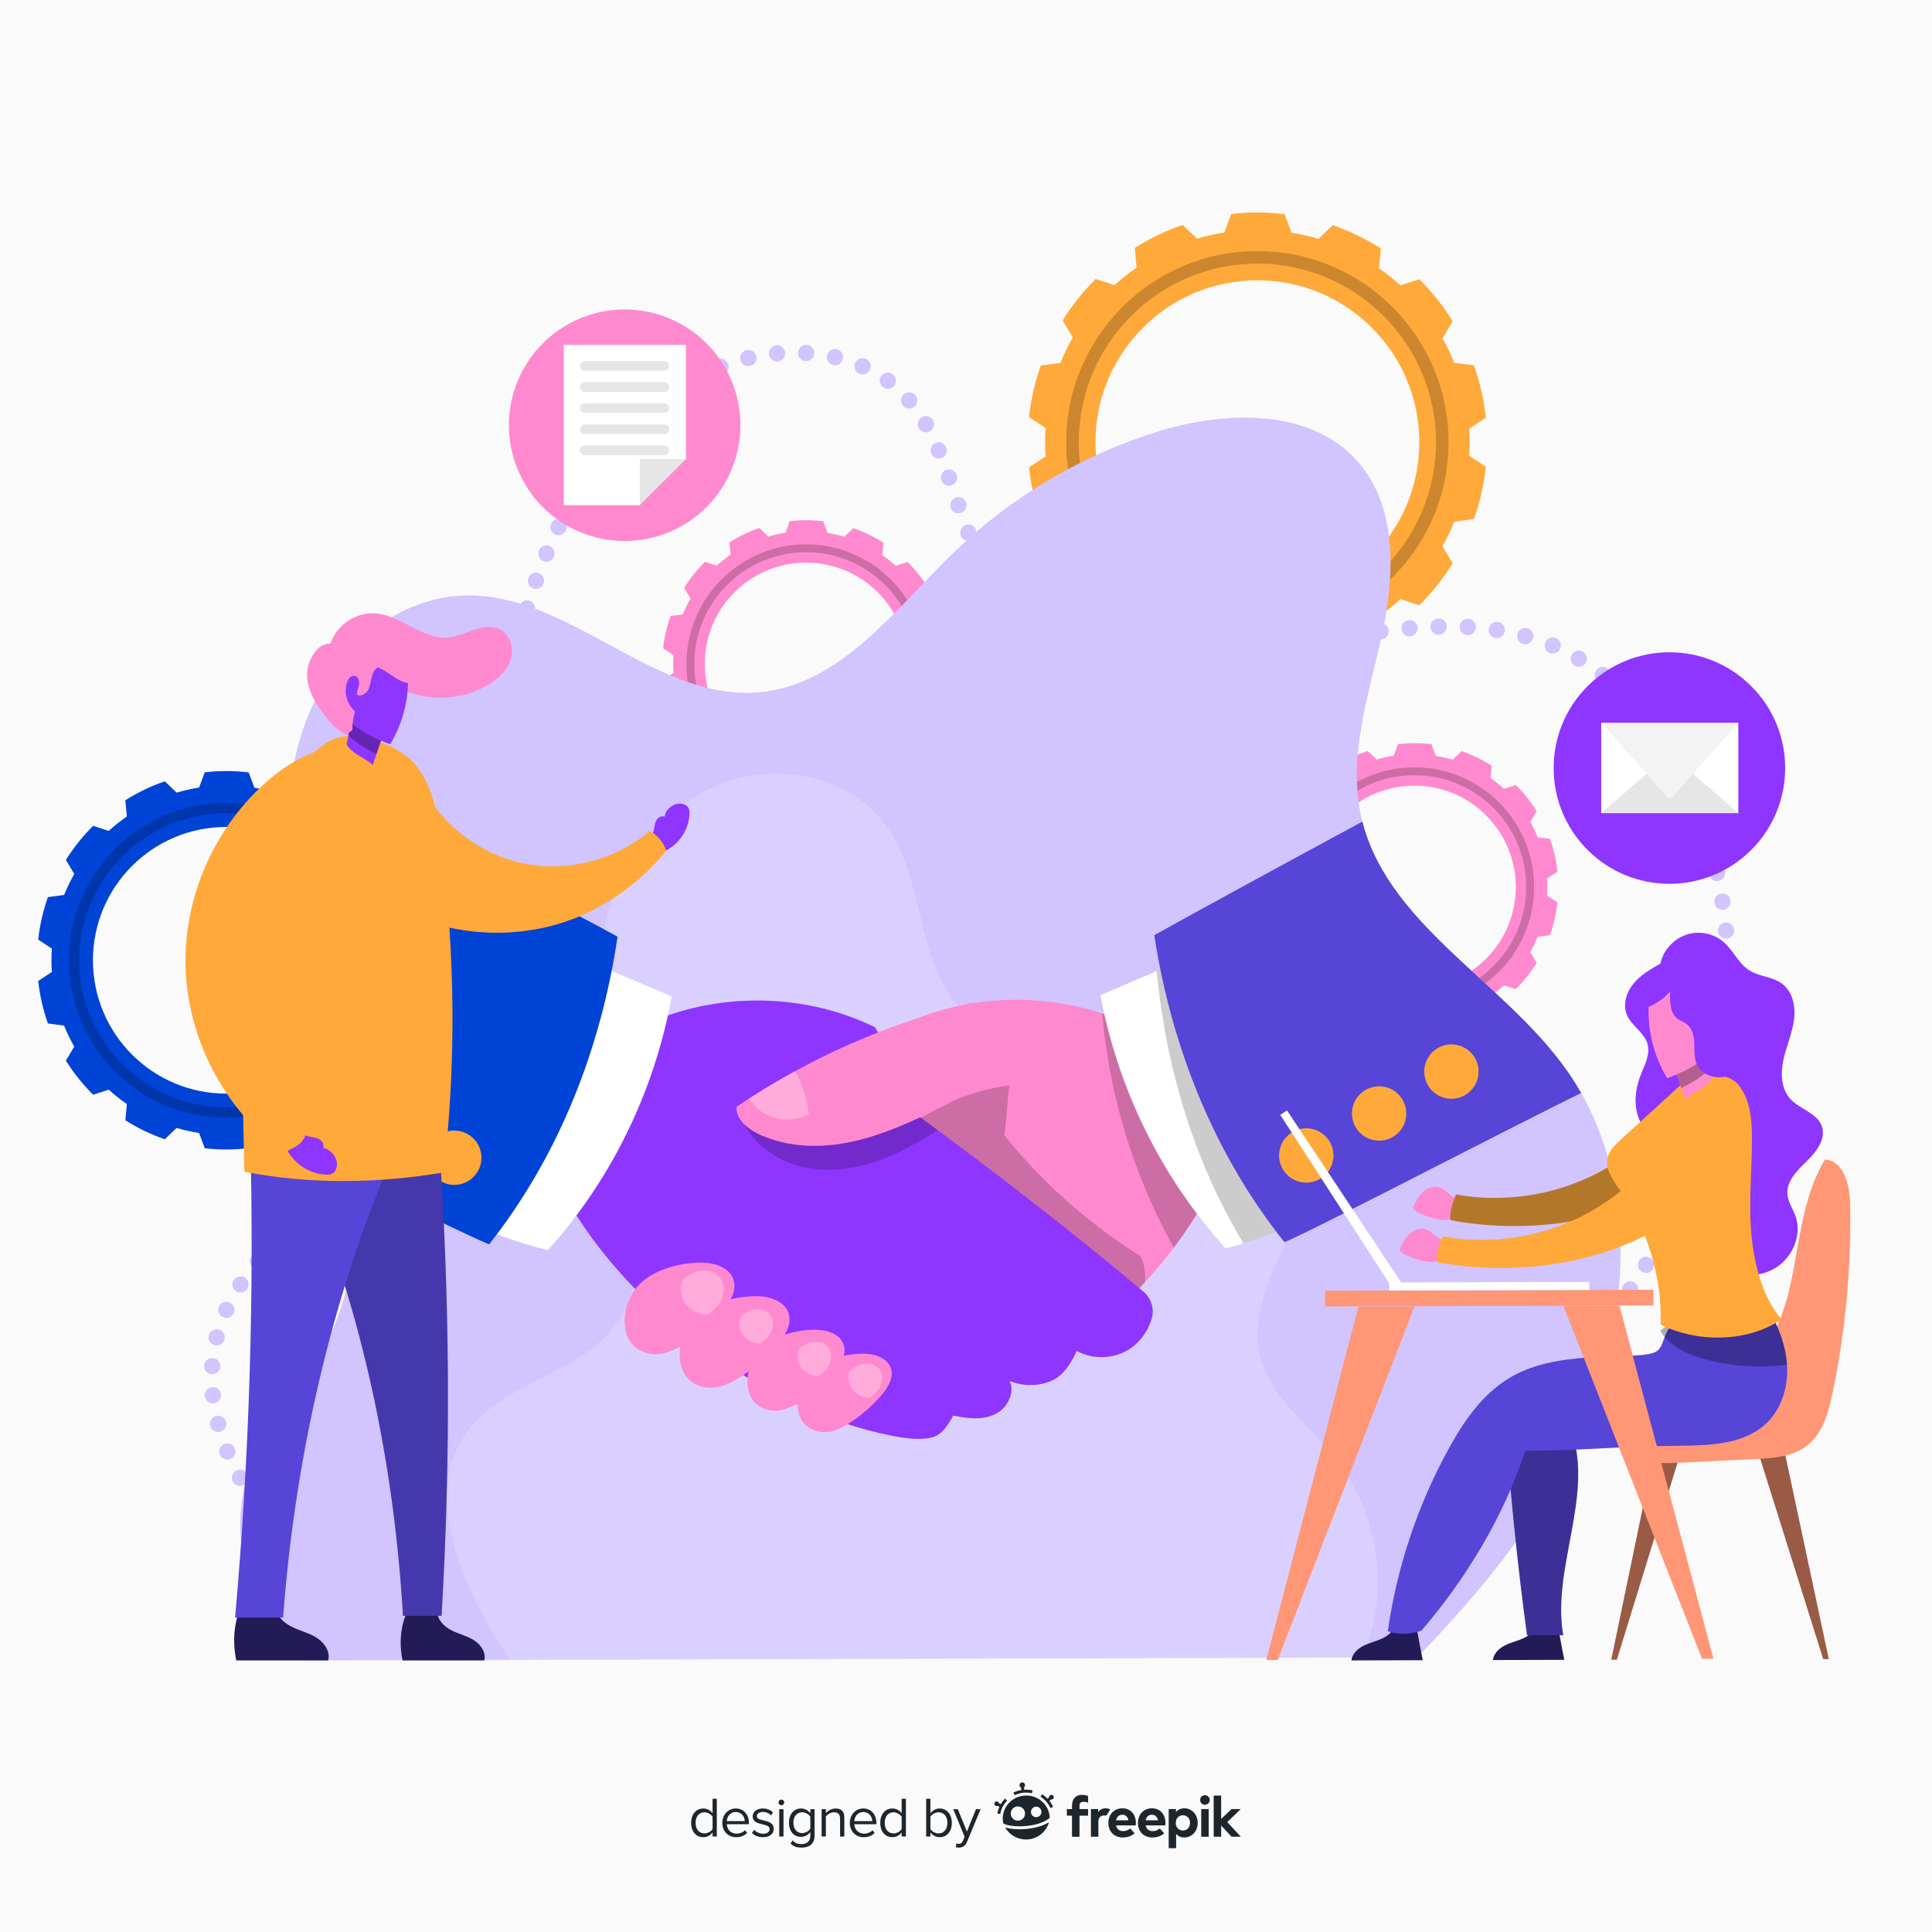 <?xml version="1.0" encoding="utf-8"?>
<!-- Generator: Adobe Illustrator 27.5.0, SVG Export Plug-In . SVG Version: 6.00 Build 0)  -->
<svg version="1.1" xmlns="http://www.w3.org/2000/svg" xmlns:xlink="http://www.w3.org/1999/xlink" x="0px" y="0px"
	 viewBox="0 0 500 500" style="enable-background:new 0 0 500 500;" xml:space="preserve">
<g id="BACKGROUND">
	<rect y="0" style="fill:#FAFAFA;" width="500" height="500"/>
</g>
<g id="OBJECTS">
	<g>
		<g>
			<path style="fill:#FFA93A;" d="M380.354,114.449c0-1.179-0.05-2.345-0.123-3.505l4.302-2.832
				c-0.498-4.702-1.549-9.238-3.079-13.548l-5.095-0.684c-0.884-2.188-1.904-4.305-3.051-6.342l2.643-4.411
				c-2.455-3.953-5.354-7.599-8.638-10.862l-4.877,1.591c-1.742-1.59-3.594-3.06-5.531-4.417l0.467-5.121
				c-3.871-2.473-8.044-4.51-12.456-6.042l-3.701,3.547c-2.266-0.68-4.592-1.218-6.971-1.602l-1.797-4.806
				c-2.31-0.273-4.655-0.429-7.038-0.429c-2.289,0-4.544,0.142-6.765,0.394l-1.791,4.791c-2.406,0.376-4.757,0.917-7.049,1.595
				l-3.709-3.555c-4.389,1.507-8.545,3.511-12.402,5.949l0.466,5.105c-2.001,1.387-3.912,2.894-5.708,4.528l-4.877-1.591
				c-3.252,3.221-6.127,6.818-8.57,10.716l2.636,4.399c-1.205,2.117-2.273,4.32-3.193,6.6l-5.093,0.683
				c-1.505,4.251-2.543,8.721-3.047,13.354l4.294,2.827c-0.08,1.214-0.135,2.434-0.135,3.668c0,1.234,0.055,2.454,0.135,3.668
				l-4.294,2.827c0.504,4.633,1.541,9.103,3.047,13.354l5.093,0.684c0.92,2.281,1.988,4.484,3.193,6.6l-2.636,4.399
				c2.443,3.897,5.318,7.495,8.57,10.715l4.877-1.591c1.796,1.634,3.707,3.141,5.708,4.528l-0.466,5.105
				c3.858,2.438,8.013,4.442,12.402,5.949l3.709-3.555c2.292,0.678,4.643,1.219,7.049,1.595l1.791,4.791
				c2.222,0.252,4.476,0.394,6.765,0.394c2.383,0,4.728-0.156,7.038-0.429l1.797-4.806c2.379-0.385,4.705-0.923,6.971-1.602
				l3.701,3.547c4.412-1.532,8.585-3.569,12.456-6.042l-0.467-5.121c1.937-1.358,3.789-2.827,5.531-4.417l4.877,1.591
				c3.284-3.262,6.184-6.909,8.638-10.862l-2.643-4.411c1.147-2.037,2.167-4.154,3.051-6.342l5.095-0.684
				c1.529-4.31,2.581-8.845,3.079-13.548l-4.302-2.832C380.304,116.794,380.354,115.627,380.354,114.449z M325.409,156.352
				c-23.142,0-41.903-18.761-41.903-41.903c0-23.142,18.761-41.903,41.903-41.903c23.142,0,41.903,18.761,41.903,41.903
				C367.312,137.591,348.552,156.352,325.409,156.352z"/>
			<g style="opacity:0.2;">
				<path d="M325.409,163.925c-27.281,0-49.476-22.195-49.476-49.476c0-27.282,22.195-49.476,49.476-49.476
					c27.281,0,49.476,22.195,49.476,49.476C374.886,141.73,352.691,163.925,325.409,163.925z M325.409,68.225
					c-25.488,0-46.224,20.736-46.224,46.224c0,25.488,20.736,46.224,46.224,46.224c25.488,0,46.224-20.736,46.224-46.224
					C371.633,88.961,350.897,68.225,325.409,68.225z"/>
			</g>
		</g>
		<g>
			<path style="fill:#FF89CE;" d="M243.032,171.855c0-0.738-0.031-1.468-0.077-2.195l2.694-1.773
				c-0.312-2.945-0.97-5.785-1.928-8.484l-3.19-0.428c-0.554-1.37-1.192-2.696-1.911-3.971l1.655-2.762
				c-1.537-2.475-3.353-4.759-5.409-6.801l-3.054,0.996c-1.091-0.996-2.251-1.916-3.463-2.766l0.293-3.207
				c-2.424-1.549-5.037-2.824-7.8-3.783l-2.317,2.221c-1.419-0.426-2.876-0.762-4.365-1.003l-1.125-3.009
				c-1.446-0.171-2.915-0.269-4.407-0.269c-1.433,0-2.845,0.089-4.236,0.247l-1.122,3c-1.507,0.236-2.979,0.574-4.414,0.999
				l-2.322-2.226c-2.749,0.944-5.351,2.199-7.766,3.725l0.292,3.197c-1.253,0.868-2.45,1.812-3.574,2.835l-3.054-0.996
				c-2.037,2.017-3.837,4.27-5.367,6.71l1.65,2.755c-0.755,1.326-1.423,2.705-1.999,4.133l-3.189,0.428
				c-0.942,2.662-1.592,5.461-1.908,8.362l2.689,1.77c-0.05,0.76-0.085,1.524-0.085,2.297c0,0.773,0.035,1.537,0.085,2.297
				l-2.689,1.77c0.315,2.901,0.965,5.7,1.908,8.362l3.189,0.428c0.576,1.428,1.245,2.807,1.999,4.133l-1.65,2.755
				c1.53,2.44,3.33,4.693,5.367,6.71l3.054-0.997c1.125,1.023,2.322,1.967,3.574,2.835l-0.292,3.197
				c2.415,1.527,5.018,2.781,7.766,3.725l2.322-2.226c1.435,0.424,2.907,0.763,4.414,0.999l1.122,3
				c1.391,0.158,2.803,0.247,4.236,0.247c1.492,0,2.961-0.098,4.407-0.268l1.125-3.01c1.49-0.241,2.946-0.578,4.365-1.003
				l2.317,2.221c2.763-0.959,5.376-2.235,7.8-3.783l-0.293-3.207c1.213-0.85,2.372-1.77,3.463-2.766l3.054,0.996
				c2.056-2.043,3.872-4.326,5.409-6.801l-1.655-2.762c0.718-1.276,1.357-2.601,1.911-3.971l3.19-0.428
				c0.958-2.699,1.616-5.539,1.928-8.483l-2.694-1.773C243.001,173.324,243.032,172.593,243.032,171.855z M208.626,198.094
				c-14.491,0-26.239-11.748-26.239-26.239c0-14.491,11.748-26.239,26.239-26.239c14.492,0,26.239,11.748,26.239,26.239
				C234.865,186.347,223.118,198.094,208.626,198.094z"/>
			<g style="opacity:0.2;">
				<path d="M208.626,202.837c-17.083,0-30.981-13.898-30.981-30.981c0-17.083,13.898-30.981,30.981-30.981
					c17.083,0,30.981,13.898,30.981,30.981C239.607,188.938,225.709,202.837,208.626,202.837z M208.626,142.911
					c-15.96,0-28.945,12.984-28.945,28.945c0,15.96,12.985,28.945,28.945,28.945c15.96,0,28.945-12.984,28.945-28.945
					C237.571,155.895,224.586,142.911,208.626,142.911z"/>
			</g>
		</g>
		<g>
			<path style="fill:#FF89CE;" d="M400.449,229.56c0-0.738-0.031-1.468-0.077-2.195l2.694-1.773
				c-0.312-2.945-0.97-5.785-1.928-8.484l-3.19-0.428c-0.554-1.37-1.192-2.696-1.91-3.971l1.655-2.762
				c-1.537-2.475-3.353-4.758-5.409-6.801l-3.054,0.996c-1.091-0.996-2.251-1.916-3.463-2.766l0.293-3.207
				c-2.424-1.549-5.037-2.824-7.8-3.783l-2.317,2.221c-1.419-0.426-2.876-0.762-4.365-1.003l-1.125-3.01
				c-1.446-0.171-2.915-0.268-4.407-0.268c-1.433,0-2.845,0.089-4.236,0.247l-1.122,3c-1.507,0.236-2.979,0.574-4.414,0.999
				l-2.322-2.226c-2.749,0.944-5.351,2.199-7.766,3.725l0.292,3.197c-1.253,0.868-2.45,1.812-3.574,2.835l-3.054-0.996
				c-2.037,2.017-3.837,4.27-5.367,6.71l1.651,2.755c-0.754,1.326-1.423,2.705-1.999,4.133l-3.189,0.428
				c-0.943,2.662-1.592,5.461-1.908,8.362l2.689,1.77c-0.05,0.76-0.085,1.524-0.085,2.297c0,0.773,0.035,1.537,0.085,2.297
				l-2.689,1.77c0.315,2.901,0.965,5.7,1.908,8.362l3.189,0.428c0.576,1.428,1.245,2.807,1.999,4.133l-1.651,2.755
				c1.53,2.44,3.33,4.693,5.367,6.71l3.054-0.997c1.125,1.023,2.322,1.967,3.574,2.835l-0.292,3.197
				c2.415,1.527,5.018,2.781,7.766,3.725l2.322-2.226c1.435,0.424,2.907,0.763,4.414,0.999l1.122,3
				c1.391,0.158,2.803,0.247,4.236,0.247c1.492,0,2.961-0.098,4.407-0.268l1.125-3.01c1.49-0.241,2.946-0.578,4.365-1.003
				l2.317,2.221c2.763-0.959,5.376-2.235,7.8-3.783l-0.293-3.207c1.213-0.85,2.372-1.771,3.463-2.766l3.054,0.996
				c2.057-2.043,3.872-4.326,5.409-6.801l-1.655-2.762c0.718-1.276,1.357-2.601,1.91-3.971l3.19-0.428
				c0.958-2.699,1.616-5.539,1.928-8.483l-2.694-1.773C400.418,231.028,400.449,230.298,400.449,229.56z M366.043,255.799
				c-14.491,0-26.239-11.748-26.239-26.239c0-14.491,11.748-26.239,26.239-26.239c14.491,0,26.239,11.748,26.239,26.239
				C392.283,244.051,380.535,255.799,366.043,255.799z"/>
			<g style="opacity:0.2;">
				<path d="M366.043,260.541c-17.083,0-30.981-13.898-30.981-30.981c0-17.083,13.898-30.981,30.981-30.981
					c17.083,0,30.981,13.898,30.981,30.981C397.025,246.643,383.127,260.541,366.043,260.541z M366.043,200.615
					c-15.96,0-28.945,12.984-28.945,28.945c0,15.96,12.985,28.945,28.945,28.945c15.96,0,28.945-12.985,28.945-28.945
					C394.988,213.6,382.003,200.615,366.043,200.615z"/>
			</g>
		</g>
		<g>
			<path style="fill:#0043D7;" d="M103.815,248.52c0-0.971-0.041-1.931-0.101-2.887l3.543-2.332
				c-0.41-3.873-1.276-7.608-2.536-11.158l-4.196-0.563c-0.728-1.802-1.568-3.546-2.513-5.223l2.177-3.633
				c-2.022-3.255-4.41-6.259-7.114-8.946l-4.017,1.311c-1.435-1.31-2.96-2.52-4.555-3.638l0.385-4.218
				c-3.188-2.037-6.625-3.714-10.258-4.976l-3.048,2.921c-1.866-0.56-3.782-1.003-5.741-1.32l-1.48-3.958
				c-1.902-0.225-3.834-0.353-5.796-0.353c-1.885,0-3.742,0.117-5.572,0.324l-1.475,3.946c-1.982,0.31-3.918,0.755-5.806,1.314
				l-3.055-2.928c-3.615,1.241-7.038,2.892-10.215,4.9l0.384,4.204c-1.648,1.142-3.222,2.383-4.702,3.729l-4.017-1.311
				c-2.678,2.653-5.046,5.616-7.059,8.825l2.171,3.623c-0.992,1.743-1.872,3.558-2.629,5.436l-4.194,0.563
				c-1.24,3.501-2.094,7.183-2.509,10.998l3.536,2.328c-0.066,0.999-0.111,2.005-0.111,3.021c0,1.016,0.046,2.021,0.111,3.021
				l-3.536,2.328c0.415,3.815,1.269,7.497,2.509,10.998l4.194,0.563c0.757,1.878,1.637,3.693,2.629,5.436l-2.171,3.623
				c2.012,3.21,4.38,6.172,7.059,8.825l4.017-1.311c1.479,1.345,3.053,2.587,4.702,3.729l-0.384,4.204
				c3.177,2.008,6.599,3.658,10.215,4.9l3.055-2.928c1.888,0.558,3.824,1.004,5.806,1.314l1.475,3.946
				c1.83,0.207,3.687,0.324,5.572,0.324c1.963,0,3.894-0.129,5.796-0.353l1.48-3.958c1.959-0.317,3.875-0.76,5.741-1.32l3.048,2.921
				c3.634-1.262,7.071-2.939,10.258-4.976l-0.385-4.218c1.595-1.118,3.12-2.328,4.555-3.638l4.017,1.311
				c2.705-2.687,5.093-5.69,7.114-8.946l-2.177-3.633c0.945-1.678,1.785-3.422,2.513-5.224l4.196-0.563
				c1.26-3.55,2.125-7.285,2.536-11.158l-3.543-2.332C103.774,250.451,103.815,249.49,103.815,248.52z M58.563,283.031
				c-19.06,0-34.511-15.451-34.511-34.511c0-19.06,15.451-34.511,34.511-34.511c19.06,0,34.511,15.451,34.511,34.511
				C93.074,267.58,77.623,283.031,58.563,283.031z"/>
			<g style="opacity:0.2;">
				<path d="M58.563,289.268c-22.469,0-40.748-18.279-40.748-40.748c0-22.469,18.279-40.748,40.748-40.748
					c22.469,0,40.748,18.279,40.748,40.748C99.311,270.988,81.032,289.268,58.563,289.268z M58.563,210.45
					c-20.991,0-38.069,17.078-38.069,38.07c0,20.991,17.078,38.069,38.069,38.069s38.069-17.078,38.069-38.069
					C96.632,227.528,79.554,210.45,58.563,210.45z"/>
			</g>
		</g>
		<g>
			<g>
				<g>
					<g>
						<path style="fill:#D1C4FF;" d="M107.033,423.666c-0.555,0.001-1.094-0.224-1.49-0.609c-0.101-0.101-0.186-0.202-0.262-0.319
							c-0.076-0.118-0.144-0.235-0.194-0.362c-0.051-0.126-0.093-0.26-0.119-0.395c-0.026-0.135-0.043-0.277-0.043-0.412
							c-0.001-0.555,0.224-1.094,0.61-1.49c0.1-0.093,0.201-0.186,0.319-0.262c0.118-0.076,0.235-0.135,0.361-0.194
							c0.126-0.051,0.26-0.094,0.395-0.119c0.681-0.145,1.413,0.081,1.903,0.567c0.388,0.394,0.617,0.931,0.618,1.487
							c0,0.135-0.016,0.278-0.041,0.412c-0.025,0.135-0.067,0.27-0.116,0.395c-0.059,0.127-0.117,0.244-0.192,0.363
							c-0.076,0.118-0.168,0.219-0.26,0.32c-0.101,0.092-0.21,0.185-0.319,0.261c-0.117,0.076-0.235,0.144-0.361,0.195
							c-0.134,0.051-0.26,0.093-0.395,0.119C107.311,423.649,107.168,423.666,107.033,423.666z"/>
					</g>
					<g>
						<path style="fill:#D1C4FF;" d="M99.436,419.557L99.436,419.557L99.436,419.557c-0.994-0.594-1.317-1.889-0.723-2.883l0,0
							c0.603-0.994,1.889-1.317,2.891-0.723l0,0c0.994,0.603,1.309,1.889,0.714,2.883l0,0c-0.393,0.657-1.082,1.021-1.797,1.023l0,0
							C100.151,419.859,99.772,419.759,99.436,419.557z M92.974,415.538c-0.978-0.636-1.259-1.931-0.622-2.908l0,0
							c0.628-0.978,1.931-1.259,2.908-0.622l0,0c0.969,0.628,1.25,1.931,0.622,2.899l0,0c-0.402,0.624-1.074,0.962-1.764,0.964l0,0
							C93.723,415.873,93.327,415.765,92.974,415.538z M86.654,411.249c-0.953-0.678-1.166-1.99-0.496-2.934l0,0
							c0.679-0.943,1.99-1.166,2.934-0.487l0,0c0.952,0.67,1.166,1.981,0.496,2.925l0,0c-0.41,0.574-1.057,0.887-1.713,0.888l0,0
							C87.454,411.643,87.024,411.509,86.654,411.249z M80.543,406.616L80.543,406.616L80.543,406.616
							c-0.902-0.729-1.04-2.058-0.311-2.96l0,0c0.729-0.902,2.049-1.04,2.952-0.311l0,0c0.91,0.729,1.048,2.05,0.319,2.96l0,0
							c-0.419,0.506-1.024,0.777-1.638,0.778l0,0C81.402,407.084,80.931,406.934,80.543,406.616z M74.734,401.568
							c-0.843-0.797-0.889-2.126-0.092-2.969l0,0c0.788-0.852,2.125-0.897,2.968-0.1l0,0c0.852,0.796,0.889,2.125,0.101,2.977l0,0
							c-0.419,0.438-0.974,0.658-1.529,0.66l0,0C75.661,402.137,75.139,401.954,74.734,401.568z M69.328,396.057
							c-0.776-0.873-0.695-2.202,0.169-2.969l0,0c0.864-0.776,2.193-0.704,2.97,0.159l0,0c0.768,0.864,0.696,2.194-0.168,2.97l0,0
							c-0.395,0.354-0.899,0.532-1.395,0.534l0,0C70.322,396.752,69.749,396.519,69.328,396.057z M64.45,390.023
							c-0.684-0.94-0.469-2.253,0.471-2.937l0,0c0.94-0.675,2.253-0.469,2.937,0.472l0,0c0.675,0.94,0.469,2.261-0.472,2.936l0,0
							c-0.378,0.27-0.806,0.398-1.227,0.399l0,0C65.504,390.895,64.863,390.594,64.45,390.023z M60.26,383.466
							c-0.567-1.016-0.2-2.303,0.816-2.87l0,0c1.016-0.558,2.296-0.2,2.862,0.816l0,0c0.566,1.016,0.2,2.296-0.816,2.862l0,0
							c-0.319,0.177-0.672,0.262-1.017,0.263l0,0C61.365,384.539,60.649,384.154,60.26,383.466z M56.885,376.435
							c-0.44-1.075,0.078-2.304,1.153-2.737l0,0c1.076-0.44,2.305,0.078,2.745,1.154l-0.009,0c0.44,1.075-0.077,2.304-1.153,2.737
							l0,0c-0.252,0.11-0.521,0.161-0.782,0.161l0,0C58.007,377.753,57.215,377.251,56.885,376.435z M382.685,371.527
							c-0.634-0.982-0.359-2.278,0.623-2.912l0,0c0.974-0.633,2.27-0.351,2.903,0.623l0,0c0.634,0.974,0.351,2.278-0.623,2.912l0,0
							c-0.353,0.219-0.747,0.33-1.134,0.331l0,0C383.765,372.482,383.082,372.148,382.685,371.527z M54.417,369.024
							c-0.297-1.126,0.381-2.272,1.507-2.569l0,0c1.126-0.29,2.272,0.389,2.561,1.507l0,0c0.298,1.126-0.381,2.272-1.507,2.569l0,0
							c-0.176,0.042-0.353,0.06-0.521,0.061l0,0C55.515,370.594,54.663,369.966,54.417,369.024z M388.956,367.346
							c-0.692-0.94-0.485-2.252,0.446-2.945l0,0c0.94-0.684,2.253-0.485,2.945,0.454l0,0c0.684,0.932,0.486,2.253-0.454,2.937l0,0
							c-0.369,0.279-0.806,0.406-1.235,0.408l0,0C390.01,368.201,389.37,367.908,388.956,367.346z M394.975,362.796
							c-0.743-0.89-0.62-2.219,0.278-2.962l0,0c0.889-0.734,2.219-0.611,2.961,0.278l0,0c0.734,0.897,0.611,2.218-0.278,2.961l0,0
							l0,0l0,0c-0.394,0.329-0.865,0.482-1.336,0.483l0,0C395.995,363.559,395.388,363.299,394.975,362.796z M53,361.298
							c-0.121-1.152,0.717-2.188,1.877-2.31l0,0c1.152-0.121,2.189,0.718,2.31,1.87l0,0c0.121,1.152-0.717,2.188-1.869,2.31l0,0
							c-0.076,0.008-0.151,0.017-0.219,0.017l0,0C54.03,363.188,53.12,362.383,53,361.298z M400.714,357.911
							c-0.793-0.847-0.746-2.185,0.109-2.97l0,0c0.847-0.792,2.176-0.746,2.969,0.101l0,0c0.793,0.856,0.746,2.185-0.11,2.978l0,0
							c-0.402,0.372-0.915,0.558-1.419,0.559l0,0C401.692,358.581,401.127,358.356,400.714,357.911z M54.792,355.65
							c-1.161-0.072-2.047-1.071-1.974-2.232l0,0l0,0l0,0c0.072-1.161,1.071-2.038,2.232-1.966l0,0
							c1.161,0.073,2.038,1.071,1.966,2.224l0,0c-0.064,1.119-0.987,1.971-2.089,1.974l0,0
							C54.884,355.65,54.834,355.65,54.792,355.65z M406.175,352.706c-0.843-0.805-0.872-2.134-0.067-2.977l0,0
							c0.805-0.835,2.134-0.864,2.977-0.059l0,0c0.835,0.805,0.864,2.134,0.059,2.977l0,0c-0.411,0.422-0.958,0.642-1.513,0.644l0,0
							C407.111,353.293,406.58,353.1,406.175,352.706z M411.324,347.2c-0.877-0.755-0.982-2.083-0.219-2.969l0,0.009
							c0.755-0.886,2.083-0.981,2.969-0.227l0,0c0.877,0.755,0.973,2.083,0.219,2.969l0,0l0,0l0,0
							c-0.411,0.481-0.999,0.726-1.587,0.728l0,0C412.217,347.711,411.729,347.544,411.324,347.2z M55.554,348.145
							c-1.128-0.283-1.813-1.425-1.529-2.553l0,0c0.283-1.128,1.425-1.812,2.553-1.521l0,0c1.128,0.283,1.812,1.425,1.529,2.553l0,0
							c-0.241,0.951-1.097,1.584-2.031,1.587l0,0C55.899,348.212,55.73,348.187,55.554,348.145z M416.178,341.425
							c-0.919-0.713-1.091-2.032-0.387-2.952l0,0c0.713-0.919,2.033-1.091,2.952-0.378l0,0c0.919,0.704,1.091,2.024,0.378,2.943l0,0
							c-0.411,0.539-1.032,0.818-1.654,0.82l0,0C417.012,341.86,416.557,341.718,416.178,341.425z M57.695,340.915
							c-1.053-0.477-1.519-1.728-1.034-2.781l0,0c0.477-1.062,1.728-1.528,2.781-1.043l0,0c1.061,0.485,1.519,1.728,1.042,2.79l0,0
							c-0.351,0.766-1.115,1.222-1.914,1.224l0,0C58.285,341.106,57.981,341.049,57.695,340.915z M420.703,335.391
							c-0.952-0.654-1.2-1.965-0.538-2.917l0,0c0.662-0.961,1.965-1.201,2.925-0.547l0,0c0.952,0.662,1.2,1.974,0.538,2.926l0,0l0,0
							l0,0c-0.402,0.59-1.057,0.911-1.73,0.913l0,0C421.486,335.767,421.074,335.642,420.703,335.391z M61.075,334.177
							c-0.969-0.636-1.242-1.939-0.605-2.908l0,0l0,0l0,0c0.636-0.969,1.948-1.242,2.917-0.605l0,0
							c0.969,0.636,1.242,1.939,0.597,2.917l0,0c-0.402,0.607-1.066,0.945-1.747,0.947l0,0
							C61.833,334.528,61.437,334.412,61.075,334.177z M424.908,329.13c-0.986-0.603-1.301-1.898-0.689-2.892l0,0
							c0.603-0.986,1.897-1.301,2.891-0.689l0,0c0.987,0.603,1.301,1.897,0.69,2.891l0,0c-0.393,0.64-1.082,0.995-1.789,0.997l0,0
							C425.641,329.439,425.253,329.339,424.908,329.13z M65.398,328c-0.894-0.746-1.015-2.074-0.269-2.959l0,0
							c0.746-0.894,2.074-1.007,2.968-0.261l0,0c0.885,0.738,1.007,2.066,0.261,2.96l0,0c-0.419,0.497-1.007,0.751-1.604,0.753l0,0
							C66.273,328.494,65.794,328.336,65.398,328z M428.784,322.659c-1.027-0.561-1.4-1.838-0.849-2.857l0,0
							c0.552-1.019,1.839-1.393,2.858-0.841l0,0c1.019,0.552,1.393,1.829,0.841,2.857l0,0c0,0,0,0,0-0.008l0,0
							c-0.385,0.699-1.099,1.096-1.848,1.098l0,0C429.449,322.91,429.105,322.835,428.784,322.659z M70.353,322.317
							c-0.835-0.813-0.847-2.142-0.042-2.977l0,0l0,0l0,0c0.814-0.826,2.143-0.847,2.977-0.033l0,0
							c0.826,0.813,0.847,2.142,0.034,2.977l0,0c-0.411,0.413-0.957,0.625-1.496,0.626l0,0
							C71.288,322.912,70.757,322.72,70.353,322.317z M75.679,316.979c-0.793-0.839-0.755-2.176,0.093-2.969l0,0
							c0.839-0.793,2.168-0.755,2.969,0.084l0,0c0.793,0.848,0.755,2.176-0.084,2.978l0,0c-0.411,0.38-0.924,0.566-1.437,0.567l0,0
							C76.656,317.64,76.101,317.423,75.679,316.979z M432.307,315.989c-1.044-0.501-1.485-1.754-0.983-2.798l0,0
							c0.501-1.053,1.754-1.493,2.798-0.992l0,0c1.053,0.502,1.493,1.754,0.992,2.806l0,0c-0.36,0.75-1.107,1.189-1.889,1.191l0,0
							C432.913,316.197,432.602,316.131,432.307,315.989z M81.19,311.833c-0.784-0.856-0.737-2.185,0.118-2.97l0,0
							c0.847-0.792,2.184-0.738,2.969,0.11l0,0c0.785,0.855,0.738,2.185-0.118,2.969l0,0c-0.403,0.38-0.907,0.566-1.42,0.567l0,0
							C82.177,312.511,81.604,312.278,81.19,311.833z M435.485,309.15c-1.07-0.442-1.577-1.678-1.126-2.747l0,0
							c0.442-1.07,1.678-1.578,2.747-1.135l0,0c1.07,0.442,1.577,1.678,1.134,2.755l0,0c-0.342,0.8-1.115,1.29-1.939,1.292l0,0
							C436.031,309.317,435.753,309.259,435.485,309.15z M86.719,306.696c-0.81-0.831-0.788-2.168,0.051-2.969l0,0
							c0.839-0.81,2.168-0.788,2.978,0.051l0,0c0.801,0.831,0.78,2.168-0.059,2.969l0,0c-0.403,0.397-0.924,0.591-1.453,0.593l0,0
							C87.688,307.34,87.132,307.124,86.719,306.696z M438.308,302.162c-1.094-0.392-1.661-1.602-1.269-2.688l0,0
							c0.392-1.094,1.593-1.669,2.688-1.277l0,0c1.086,0.392,1.661,1.594,1.269,2.688l0,0c-0.309,0.858-1.115,1.39-1.973,1.393l0,0
							C438.787,302.278,438.544,302.245,438.308,302.162z M92.096,301.407c-0.843-0.788-0.897-2.125-0.101-2.968l0,0l0,0l0,0
							c0.788-0.852,2.117-0.898,2.969-0.109l0,0c0.851,0.797,0.897,2.125,0.109,2.977l0,0c-0.419,0.438-0.974,0.667-1.537,0.669l0,0
							C93.022,301.977,92.509,301.785,92.096,301.407z M97.143,295.801c-0.91-0.713-1.065-2.041-0.353-2.952l0,0l0,0l0,0
							c0.721-0.91,2.041-1.065,2.96-0.352l0,0c0.91,0.72,1.065,2.041,0.345,2.959l0,0c-0.411,0.523-1.024,0.794-1.646,0.796l0,0
							C97.994,296.253,97.531,296.111,97.143,295.801z M440.761,295.031c-1.111-0.342-1.745-1.509-1.412-2.62l0,0
							c0.334-1.111,1.509-1.745,2.62-1.412l0,0c1.111,0.333,1.745,1.501,1.412,2.62l0,0l0,0l0,0
							c-0.275,0.909-1.105,1.491-2.006,1.494l0,0C441.173,295.114,440.963,295.089,440.761,295.031z M101.702,289.791
							c-0.969-0.637-1.242-1.948-0.597-2.909l0,0c0.645-0.969,1.948-1.233,2.917-0.597l0,0c0.961,0.636,1.234,1.948,0.589,2.917l0,0
							c-0.402,0.606-1.066,0.937-1.747,0.939l0,0C102.461,290.142,102.056,290.025,101.702,289.791z M442.844,287.784
							c-1.128-0.275-1.82-1.416-1.546-2.544l0,0c0.274-1.128,1.417-1.821,2.544-1.546l0,0c1.128,0.275,1.821,1.408,1.546,2.536l0,0
							c-0.233,0.96-1.097,1.61-2.039,1.612l0,0C443.18,287.842,443.012,287.817,442.844,287.784z M105.747,283.43
							c-1.01-0.561-1.376-1.847-0.807-2.857l0,0c0.561-1.011,1.846-1.376,2.857-0.815l0,0c1.019,0.569,1.376,1.846,0.815,2.866l0,0
							c-0.385,0.691-1.099,1.08-1.831,1.082l0,0C106.429,283.706,106.076,283.614,105.747,283.43z M444.539,280.428
							c-1.136-0.207-1.896-1.307-1.68-2.451l0,0c0.215-1.145,1.315-1.896,2.46-1.681l0,0c1.136,0.216,1.896,1.315,1.681,2.46l0,0
							c-0.191,1.001-1.072,1.71-2.064,1.713l0,0C444.809,280.469,444.674,280.453,444.539,280.428z M109.32,276.793
							c-1.053-0.494-1.502-1.745-1.009-2.798l0,0c0.493-1.053,1.754-1.502,2.798-1.008l0,0c1.053,0.501,1.502,1.754,1.008,2.798l0,0
							c-0.36,0.758-1.115,1.206-1.897,1.208l0,0C109.918,276.993,109.607,276.926,109.32,276.793z M445.839,273.006
							c-1.145-0.157-1.955-1.214-1.806-2.367l0,0c0.156-1.144,1.205-1.954,2.358-1.807l0,0c1.153,0.148,1.963,1.206,1.815,2.359l0,0
							c-0.14,1.06-1.046,1.828-2.081,1.831l0,0C446.033,273.022,445.94,273.015,445.839,273.006z M112.438,269.929
							c-1.077-0.434-1.603-1.652-1.176-2.73l0,0c0.434-1.086,1.661-1.611,2.739-1.176l0,0c1.078,0.434,1.603,1.652,1.168,2.73l0,0
							c-0.326,0.825-1.115,1.323-1.948,1.326l0,0C112.961,270.079,112.7,270.029,112.438,269.929z M446.744,265.518
							c-1.161-0.089-2.029-1.104-1.94-2.257l0,0c0.09-1.161,1.105-2.03,2.257-1.941l0,0c1.161,0.089,2.03,1.096,1.941,2.257l0,0
							c-0.09,1.102-1.004,1.937-2.089,1.94l0,0C446.854,265.518,446.795,265.518,446.744,265.518z M115.144,262.89
							c-1.095-0.375-1.686-1.568-1.311-2.663l0,0c0.367-1.103,1.56-1.695,2.663-1.319l0,0c1.103,0.376,1.695,1.568,1.319,2.671l0,0
							c-0.3,0.867-1.114,1.424-1.989,1.427l0,0C115.599,263.007,115.372,262.965,115.144,262.89z M447.228,257.99
							c-1.17-0.022-2.089-0.987-2.067-2.148l0,0c0.031-1.161,0.987-2.08,2.147-2.058l0,0c1.161,0.022,2.081,0.986,2.058,2.147l0,0
							c-0.022,1.144-0.953,2.055-2.097,2.058l0,0C447.253,257.99,447.244,257.99,447.228,257.99z M117.496,255.726
							c-1.12-0.325-1.762-1.493-1.437-2.603l0,0c0,0,0,0-0.009,0l0,0c0.325-1.12,1.493-1.762,2.604-1.437l0,0
							c1.119,0.316,1.762,1.484,1.437,2.604l0,0c-0.258,0.917-1.098,1.517-2.006,1.519l0,0
							C117.892,255.809,117.69,255.785,117.496,255.726z M445.107,248.424c-0.045-1.16,0.861-2.139,2.021-2.175l0,0
							c1.16-0.046,2.139,0.86,2.176,2.021l0,0c0.045,1.16-0.861,2.139-2.021,2.176l0,0c-0.025,0.009-0.05,0.009-0.075,0.009l0,0
							C446.08,250.457,445.144,249.559,445.107,248.424z M119.512,248.462c-1.128-0.283-1.812-1.416-1.538-2.544l0,0
							c0.283-1.128,1.416-1.821,2.544-1.538l0,0c1.128,0.274,1.821,1.416,1.538,2.536l0,0c-0.233,0.959-1.089,1.601-2.031,1.604l0,0
							C119.857,248.52,119.688,248.504,119.512,248.462z M444.616,241.024c-0.113-1.152,0.734-2.18,1.894-2.293l0,0
							c1.152-0.112,2.18,0.734,2.293,1.895l0,0c0.112,1.152-0.734,2.18-1.894,2.293l0,0c-0.067,0.009-0.126,0.009-0.194,0.009l0,0
							C445.639,242.93,444.719,242.117,444.616,241.024z M121.258,241.123c-1.136-0.241-1.862-1.357-1.622-2.494l0,0l0,0l0,0
							c0.241-1.136,1.357-1.863,2.494-1.622l0,0c1.136,0.241,1.863,1.358,1.622,2.494l0,0c-0.208,0.985-1.08,1.66-2.048,1.662l0,0
							C121.561,241.164,121.41,241.148,121.258,241.123z M443.696,233.667c-0.18-1.152,0.599-2.222,1.751-2.402l0,0
							c1.144-0.18,2.222,0.608,2.401,1.751l0,0l0,0l0,0c0.181,1.144-0.607,2.222-1.751,2.402l0,0
							c-0.109,0.017-0.218,0.026-0.328,0.026l0,0C444.752,235.447,443.85,234.701,443.696,233.667z M122.769,233.726
							c-1.136-0.207-1.896-1.298-1.689-2.443l0,0c0.207-1.144,1.307-1.896,2.451-1.689l0,0c1.136,0.207,1.896,1.299,1.689,2.443l0,0
							c-0.191,1.018-1.072,1.727-2.064,1.73l0,0C123.029,233.767,122.903,233.751,122.769,233.726z M442.33,226.379
							c-0.256-1.135,0.465-2.255,1.599-2.503l0,0c1.135-0.247,2.256,0.473,2.503,1.6l0,0c0.255,1.135-0.465,2.256-1.6,2.511l0,0
							c-0.152,0.034-0.303,0.043-0.446,0.043l0,0C443.419,228.032,442.543,227.362,442.33,226.379z M124.085,226.304
							c-1.144-0.182-1.929-1.265-1.739-2.409l0,0c0.182-1.144,1.256-1.93,2.409-1.748l0,0c1.144,0.19,1.921,1.265,1.739,2.409l0,0
							c-0.165,1.035-1.055,1.769-2.064,1.772l0,0C124.312,226.329,124.203,226.321,124.085,226.304z M440.502,219.209
							c-0.323-1.117,0.321-2.288,1.431-2.611l0,0c1.118-0.323,2.288,0.321,2.611,1.439l0,0c0.323,1.109-0.321,2.28-1.439,2.603l0,0
							c-0.193,0.06-0.387,0.085-0.58,0.086l0,0C441.608,220.729,440.765,220.125,440.502,219.209z M125.251,218.849
							c-1.145-0.165-1.938-1.231-1.773-2.384l0,0l0,0l0,0c0.173-1.144,1.239-1.946,2.392-1.773l0,0
							c1.144,0.174,1.938,1.24,1.772,2.384l0,0c-0.157,1.044-1.055,1.795-2.072,1.798l0,0
							C125.469,218.874,125.36,218.866,125.251,218.849z M438.195,212.176c-0.399-1.093,0.161-2.297,1.254-2.695l0,0
							c1.084-0.407,2.296,0.154,2.694,1.246l0,0c0.399,1.092-0.161,2.297-1.245,2.703l0,0c-0.235,0.084-0.479,0.127-0.723,0.128l0,0
							C439.318,213.561,438.509,213.033,438.195,212.176z M126.34,211.386c-1.153-0.157-1.954-1.223-1.79-2.375l0,0
							c0.165-1.145,1.223-1.946,2.375-1.79l0,0c1.144,0.165,1.946,1.231,1.79,2.384l0,0c-0.149,1.044-1.046,1.803-2.081,1.806l0,0
							C126.542,211.411,126.441,211.402,126.34,211.386z M435.4,205.337c-0.474-1.059-0.006-2.305,1.053-2.787l0,0
							c1.058-0.474,2.304-0.006,2.786,1.052l0,0c0,0,0,0-0.008,0l0,0c0.483,1.059,0.015,2.305-1.044,2.787l0,0
							c-0.277,0.119-0.571,0.187-0.858,0.188l0,0C436.522,206.579,435.756,206.119,435.4,205.337z M127.388,203.923
							c-1.153-0.165-1.946-1.231-1.79-2.375l0,0c0.165-1.153,1.231-1.954,2.375-1.79l0,0c1.153,0.165,1.954,1.223,1.79,2.375l0,0
							c-0.149,1.043-1.046,1.803-2.073,1.806l0,0C127.59,203.939,127.489,203.931,127.388,203.923z M432.111,198.744
							c-0.566-1.024-0.191-2.296,0.825-2.862l0,0c1.016-0.558,2.295-0.183,2.853,0.833l0,0l0,0l0,0
							c0.558,1.016,0.191,2.296-0.825,2.854l0,0c-0.319,0.178-0.664,0.262-1.008,0.263l0,0
							C433.216,199.834,432.491,199.441,432.111,198.744z M128.452,196.451c-1.145-0.165-1.938-1.24-1.773-2.384l0,0
							c0.173-1.153,1.248-1.946,2.392-1.773l0,0c1.153,0.173,1.938,1.239,1.773,2.392l0,0c-0.157,1.035-1.055,1.786-2.073,1.789l0,0
							C128.663,196.476,128.562,196.467,128.452,196.451z M428.283,192.455L428.283,192.455c-0.642-0.966-0.384-2.27,0.581-2.92l0,0
							c0.966-0.642,2.27-0.385,2.92,0.581l0,0c0.642,0.965,0.385,2.27-0.58,2.92l0,0c-0.362,0.237-0.765,0.347-1.16,0.348l0,0
							C429.362,193.385,428.697,193.059,428.283,192.455z M129.584,188.996c-1.145-0.19-1.921-1.264-1.731-2.417l0,0
							c0.182-1.144,1.265-1.921,2.409-1.731l0,0c1.144,0.182,1.921,1.264,1.739,2.417l0,0c-0.174,1.026-1.063,1.761-2.073,1.763l0,0
							C129.82,189.029,129.702,189.012,129.584,188.996z M423.927,186.563c-0.734-0.906-0.604-2.228,0.294-2.961l0,0
							c0.898-0.734,2.219-0.603,2.953,0.295l0,0c0.743,0.898,0.603,2.227-0.294,2.961l0,0c-0.386,0.312-0.857,0.473-1.319,0.475l0,0
							C424.947,187.334,424.34,187.066,423.927,186.563z M419.009,181.151H419c-0.826-0.814-0.83-2.151-0.016-2.977l0,0
							c0.813-0.827,2.142-0.83,2.977-0.016l0,0c0,0,0,0-0.008,0l0,0c0.826,0.813,0.839,2.142,0.025,2.969l0,0
							c-0.41,0.422-0.949,0.625-1.495,0.627l0,0C419.952,181.754,419.413,181.554,419.009,181.151z M130.834,181.558
							c-1.144-0.207-1.896-1.307-1.689-2.451l0,0c0.215-1.145,1.315-1.896,2.451-1.681l0,0c1.144,0.207,1.896,1.307,1.689,2.451l0,0
							c-0.191,1.01-1.072,1.711-2.064,1.713l0,0C131.094,181.59,130.96,181.582,130.834,181.558z M413.529,176.347L413.529,176.347
							c-0.919-0.712-1.082-2.032-0.37-2.951l0,0c0.713-0.919,2.032-1.082,2.952-0.37l0,0l0,0l0,0
							c0.919,0.712,1.082,2.032,0.37,2.951l0,0c-0.411,0.531-1.033,0.81-1.655,0.812l0,0
							C414.371,176.79,413.917,176.64,413.529,176.347z M132.251,174.152c-1.136-0.249-1.863-1.366-1.614-2.502l0,0
							c0.241-1.136,1.358-1.854,2.494-1.613l0,0c1.136,0.241,1.854,1.366,1.613,2.502l0,0c-0.208,0.984-1.081,1.66-2.048,1.662l0,0
							C132.546,174.202,132.403,174.185,132.251,174.152z M407.52,172.259c-1.002-0.594-1.333-1.88-0.739-2.883l0,0
							c0.585-1.002,1.871-1.334,2.874-0.74l0,0c1.002,0.586,1.334,1.88,0.748,2.874l0,0c-0.393,0.666-1.09,1.038-1.814,1.04l0,0
							C408.228,172.552,407.857,172.46,407.52,172.259z M304.977,172.188L304.977,172.188c-1.161-0.005-2.096-0.962-2.083-2.122l0,0
							c0.005-1.161,0.953-2.088,2.122-2.083l0,0c1.161,0.014,2.088,0.961,2.083,2.122l0,0c-0.013,1.152-0.953,2.08-2.097,2.083l0,0
							C304.994,172.188,304.986,172.188,304.977,172.188z M310.438,170.02c-0.071-1.152,0.819-2.147,1.979-2.209l0,0
							c1.16-0.062,2.155,0.827,2.217,1.987l0,0c0.062,1.152-0.827,2.147-1.987,2.209l0,0c-0.034,0-0.076,0-0.109,0l0,0
							C311.427,172.01,310.491,171.147,310.438,170.02z M297.288,171.848c-1.161-0.098-2.022-1.113-1.924-2.274l0,0
							c0.098-1.153,1.113-2.013,2.274-1.915l0,0c1.153,0.089,2.014,1.104,1.916,2.265l0,0c-0.09,1.094-1.004,1.929-2.089,1.932l0,0
							C297.406,171.855,297.348,171.847,297.288,171.848z M317.956,169.52c-0.121-1.16,0.709-2.197,1.861-2.318l0,0l0,0l0,0
							c1.152-0.129,2.197,0.701,2.318,1.861l0,0c0.13,1.152-0.7,2.189-1.852,2.318l0,0c-0.076,0.008-0.151,0.009-0.227,0.009l0,0
							C318.987,171.392,318.076,170.596,317.956,169.52z M289.623,170.885c-1.144-0.199-1.912-1.29-1.714-2.434l0,0
							c0.198-1.145,1.281-1.913,2.426-1.714l0,0c1.145,0.199,1.913,1.282,1.714,2.426l0,0c-0.174,1.026-1.064,1.744-2.064,1.746l0,0
							C289.867,170.909,289.742,170.901,289.623,170.885z M325.447,168.607c-0.188-1.143,0.599-2.222,1.743-2.401l0,0l0,0l0,0
							c1.152-0.188,2.222,0.599,2.41,1.742l0,0c0.18,1.152-0.599,2.222-1.751,2.411l0,0c-0.109,0.017-0.218,0.026-0.319,0.026l0,0
							C326.503,170.388,325.609,169.641,325.447,168.607z M401.035,169.005c-1.07-0.451-1.569-1.686-1.118-2.755l0,0
							c0.451-1.069,1.678-1.578,2.747-1.126l0,0c1.078,0.451,1.578,1.686,1.126,2.755l0,0c-0.334,0.8-1.115,1.29-1.931,1.292l0,0
							C401.582,169.172,401.304,169.114,401.035,169.005z M332.887,167.393c-0.196-1.143,0.566-2.23,1.709-2.427l0,0l0,0l0,0
							c1.144-0.205,2.231,0.566,2.436,1.709l0,0c0.196,1.143-0.566,2.23-1.718,2.436l0,0c-0.117,0.017-0.235,0.026-0.353,0.026l0,0
							C333.96,169.139,333.066,168.419,332.887,167.393z M282.058,169.164c-1.12-0.316-1.771-1.475-1.454-2.595l0,0
							c0.326-1.12,1.484-1.762,2.604-1.445l0,0c1.111,0.316,1.762,1.475,1.445,2.595l0,0c-0.267,0.926-1.098,1.525-2.015,1.528l0,0
							C282.445,169.247,282.251,169.223,282.058,169.164z M340.318,166.094c-0.204-1.143,0.566-2.23,1.709-2.427l0,0
							c1.144-0.205,2.231,0.566,2.427,1.709l0,0c0.205,1.143-0.566,2.23-1.709,2.436l0,0c-0.117,0.017-0.235,0.026-0.353,0.026l0,0
							C341.383,167.84,340.49,167.12,340.318,166.094z M394.174,166.635c-1.12-0.308-1.779-1.467-1.471-2.587l0,0
							c0.308-1.12,1.467-1.779,2.586-1.471l0,0c1.12,0.308,1.779,1.467,1.471,2.587l0,0c-0.258,0.934-1.106,1.542-2.023,1.545l0,0
							C394.553,166.71,394.359,166.686,394.174,166.635z M347.751,164.82c-0.18-1.143,0.599-2.222,1.742-2.402l0,0c0,0,0,0,0.009,0
							l0,0c1.143-0.188,2.222,0.6,2.402,1.743l0,0c0.18,1.152-0.599,2.222-1.743,2.41l0,0c-0.109,0.017-0.218,0.026-0.328,0.026l0,0
							C348.815,166.601,347.921,165.863,347.751,164.82z M274.7,166.561L274.7,166.561c-1.07-0.46-1.561-1.695-1.101-2.764l0,0
							c0.46-1.061,1.694-1.552,2.764-1.093l0,0c1.061,0.459,1.56,1.695,1.101,2.755l0,0c-0.343,0.8-1.115,1.273-1.931,1.276l0,0
							C275.255,166.736,274.969,166.677,274.7,166.561z M133.88,166.788c-1.119-0.283-1.804-1.425-1.521-2.553l0,0l0,0l0,0
							c0.283-1.128,1.425-1.813,2.553-1.529l0,0c1.119,0.283,1.804,1.425,1.521,2.553l0,0c-0.233,0.951-1.089,1.592-2.031,1.595l0,0
							C134.233,166.854,134.056,166.83,133.88,166.788z M355.207,163.673c-0.146-1.152,0.658-2.205,1.81-2.351l0,0
							c1.152-0.155,2.214,0.658,2.36,1.81l0,0c0.147,1.152-0.667,2.214-1.819,2.36l0,0c-0.084,0.008-0.177,0.017-0.26,0.018l0,0
							C356.255,165.512,355.345,164.74,355.207,163.673z M387.038,165.116c-1.145-0.182-1.938-1.256-1.756-2.4l0,0
							c0.173-1.145,1.247-1.93,2.4-1.756l0,0c1.145,0.173,1.93,1.248,1.756,2.401l0,0c-0.165,1.035-1.055,1.777-2.072,1.78l0,0
							C387.256,165.14,387.147,165.132,387.038,165.116z M362.699,162.769c-0.104-1.16,0.76-2.18,1.912-2.276l0,0l0,0l0,0
							c1.16-0.096,2.172,0.759,2.276,1.92l0,0c0.095,1.152-0.76,2.172-1.92,2.268l0,0c-0.059,0.008-0.118,0.009-0.168,0.009l0,0
							C363.713,164.692,362.786,163.862,362.699,162.769z M379.743,164.362c-1.161-0.064-2.046-1.054-1.982-2.215l0,0
							c0.064-1.153,1.054-2.047,2.215-1.983l0,0c1.162,0.064,2.047,1.054,1.983,2.215l0,0c-0.064,1.119-0.987,1.988-2.089,1.991l0,0
							C379.827,164.37,379.786,164.37,379.743,164.362z M370.217,162.218c-0.029-1.169,0.894-2.131,2.055-2.159l0,0l0,0l0,0
							c1.161-0.028,2.122,0.894,2.15,2.055l0,0c0.029,1.16-0.886,2.122-2.047,2.15l0,0c-0.017,0-0.034,0-0.05,0l0,0
							C371.181,164.268,370.245,163.362,370.217,162.218z M267.734,162.929h0.009c-0.986-0.619-1.284-1.914-0.672-2.9l0,0
							c0.619-0.986,1.914-1.284,2.899-0.664l0,0c0.986,0.611,1.284,1.914,0.664,2.9l0,0c-0.393,0.632-1.082,0.979-1.781,0.981l0,0
							C268.475,163.247,268.087,163.147,267.734,162.929z M135.786,159.491c-1.111-0.333-1.745-1.501-1.42-2.612l0,0
							c0.334-1.12,1.501-1.754,2.62-1.42l0,0c1.111,0.334,1.745,1.501,1.412,2.612l0,0c-0.266,0.909-1.098,1.509-2.006,1.511l0,0
							C136.189,159.583,135.988,159.549,135.786,159.491z M261.438,158.17c-0.869-0.78-0.931-2.109-0.151-2.969l0,0
							c0.78-0.86,2.108-0.931,2.969-0.151l0,0c0.86,0.78,0.931,2.109,0.151,2.969l0,0c-0.411,0.455-0.982,0.692-1.555,0.694l0,0
							C262.348,158.714,261.843,158.538,261.438,158.17z M256.081,152.339L256.081,152.339c-0.709-0.923-0.528-2.244,0.395-2.945
							l0,0c0.924-0.701,2.244-0.528,2.945,0.396l0,0c0.701,0.923,0.528,2.244-0.395,2.954l0,0c-0.378,0.287-0.823,0.423-1.269,0.424
							l0,0C257.118,153.169,256.494,152.884,256.081,152.339z M138.003,152.285c-1.095-0.384-1.67-1.585-1.286-2.679l0,0
							c0.384-1.094,1.585-1.678,2.679-1.294l0,0c1.094,0.384,1.67,1.585,1.286,2.688l0,0c-0.3,0.858-1.106,1.399-1.973,1.401l0,0
							C138.475,152.402,138.239,152.369,138.003,152.285z M251.866,145.68c-0.541-1.024-0.149-2.296,0.875-2.837l0,0
							c1.033-0.541,2.304-0.149,2.845,0.884l0,0c0.542,1.024,0.149,2.296-0.883,2.836l0,0c-0.311,0.161-0.638,0.238-0.967,0.238l0,0
							C252.979,146.805,252.246,146.403,251.866,145.68z M140.591,145.205c-1.069-0.451-1.569-1.686-1.118-2.756l0,0
							c0,0,0,0-0.008,0l0,0c0.451-1.069,1.686-1.577,2.755-1.126l0,0c1.069,0.451,1.577,1.686,1.126,2.755l0,0
							c-0.343,0.8-1.115,1.281-1.939,1.284l0,0C141.138,145.363,140.86,145.313,140.591,145.205z M248.65,138.616h0.008
							c-0.432-1.084,0.095-2.305,1.178-2.729l0,0c1.076-0.432,2.296,0.095,2.729,1.178l0,0c0.423,1.075-0.104,2.296-1.178,2.728l0,0
							c-0.261,0.102-0.513,0.145-0.773,0.146l0,0C249.773,139.942,248.98,139.44,248.65,138.616z M143.616,138.291
							c-1.036-0.519-1.46-1.779-0.941-2.824l0,0c0.519-1.036,1.779-1.46,2.823-0.941l0,0c1.036,0.519,1.46,1.787,0.942,2.823l0,0
							c-0.368,0.733-1.115,1.164-1.881,1.166l0,0C144.24,138.517,143.92,138.442,143.616,138.291z M246.04,131.432
							c-0.373-1.101,0.212-2.297,1.313-2.67l0,0c1.1-0.381,2.296,0.213,2.67,1.305l0,0c0.373,1.101-0.213,2.297-1.313,2.67l0,0
							c-0.218,0.077-0.446,0.11-0.672,0.111l0,0C247.163,132.85,246.337,132.306,246.04,131.432z M147.089,131.595
							c-1.003-0.586-1.343-1.88-0.748-2.883l0,0c0.586-1.002,1.872-1.334,2.874-0.748l0,0c1.003,0.594,1.334,1.881,0.748,2.883l0,0
							c-0.394,0.666-1.091,1.037-1.806,1.04l0,0C147.787,131.888,147.426,131.788,147.089,131.595z M243.623,124.298
							c-0.381-1.101,0.196-2.297,1.288-2.678l0,0c1.101-0.381,2.297,0.196,2.679,1.297l0,0c0.382,1.092-0.196,2.297-1.296,2.678l0,0
							c-0.219,0.077-0.454,0.111-0.681,0.111l0,0C244.737,125.708,243.92,125.163,243.623,124.298z M151.007,125.15
							c-0.961-0.662-1.2-1.973-0.538-2.925l0,0c0.662-0.961,1.965-1.2,2.925-0.538l0,0c0.952,0.662,1.2,1.965,0.538,2.925l0,0
							c-0.41,0.59-1.066,0.903-1.73,0.905l0,0C151.79,125.518,151.369,125.401,151.007,125.15z M155.397,119.007
							c-0.902-0.729-1.04-2.058-0.311-2.951l0,0c0.738-0.902,2.058-1.041,2.96-0.311l0,0c0.902,0.738,1.04,2.058,0.303,2.96l0,0
							c-0.41,0.506-1.016,0.777-1.621,0.778l0,0C156.257,119.484,155.785,119.325,155.397,119.007z M241.006,117.366
							c-0.457-1.067,0.052-2.305,1.119-2.753l0,0c1.075-0.449,2.305,0.052,2.753,1.128l0,0l0,0l0,0
							c0.449,1.067-0.053,2.296-1.128,2.753l0,0c-0.261,0.11-0.53,0.161-0.799,0.162l0,0
							C242.127,118.659,241.344,118.173,241.006,117.366z M160.26,113.24c-0.835-0.805-0.855-2.134-0.05-2.969l0,0l0,0l0,0
							c0.813-0.835,2.142-0.855,2.977-0.05l0,0c0.835,0.805,0.855,2.142,0.05,2.969l0,0c-0.411,0.43-0.965,0.642-1.512,0.644l0,0
							C161.195,113.835,160.673,113.643,160.26,113.24z M237.808,110.84L237.808,110.84c-0.583-1.008-0.233-2.295,0.766-2.87l0,0
							c1.008-0.583,2.296-0.242,2.879,0.766l0,0c0.575,1.008,0.233,2.296-0.774,2.87l0,0c-0.328,0.194-0.689,0.28-1.042,0.281l0,0
							C238.905,111.888,238.197,111.512,237.808,110.84z M165.611,107.927c-0.751-0.881-0.645-2.21,0.236-2.961l0,0
							c0.881-0.751,2.21-0.654,2.97,0.236l0,0c0.751,0.881,0.645,2.21-0.236,2.961l0,0c-0.395,0.337-0.882,0.499-1.361,0.5l0,0
							C166.622,108.664,166.033,108.413,165.611,107.927z M233.705,105.006c-0.759-0.881-0.662-2.21,0.219-2.969l0,0
							c0.881-0.751,2.21-0.654,2.969,0.219l0,0c0.759,0.881,0.662,2.21-0.219,2.969l0,0c-0.394,0.337-0.882,0.507-1.37,0.508l0,0
							C234.716,105.735,234.126,105.493,233.705,105.006z M171.46,103.159c-0.659-0.957-0.419-2.261,0.539-2.92l0,0l0,0l0,0
							c0.957-0.659,2.27-0.419,2.92,0.539l0,0c0.658,0.957,0.418,2.27-0.539,2.928l0,0c-0.361,0.245-0.773,0.364-1.185,0.365l0,0
							C172.531,104.072,171.865,103.755,171.46,103.159z M228.536,100.226c-0.944-0.679-1.15-1.999-0.462-2.934l0,0
							c0.687-0.935,1.998-1.141,2.934-0.462l0,0c0.944,0.687,1.15,2.007,0.462,2.942l0,0c-0.41,0.565-1.049,0.861-1.697,0.863l0,0
							C229.344,100.636,228.906,100.503,228.536,100.226z M177.774,99.045c-0.549-1.033-0.158-2.304,0.867-2.845l0,0
							c1.024-0.549,2.296-0.158,2.837,0.867l0,0c0.549,1.025,0.166,2.296-0.859,2.837l0,0c-0.319,0.169-0.655,0.254-0.983,0.255l0,0
							C178.879,100.161,178.146,99.751,177.774,99.045z M184.51,95.671c-0.415-1.076,0.12-2.296,1.204-2.72l0,0
							c1.084-0.415,2.296,0.12,2.72,1.204l0,0c0.415,1.084-0.12,2.305-1.204,2.72l0,0c-0.252,0.102-0.504,0.144-0.756,0.145l0,0
							C185.632,97.022,184.832,96.511,184.51,95.671z M222.395,96.71c-1.061-0.468-1.544-1.712-1.076-2.772l0,0
							c0.468-1.061,1.712-1.544,2.772-1.076l0,0c1.061,0.468,1.544,1.712,1.076,2.772l0,0c-0.351,0.783-1.115,1.257-1.923,1.259l0,0
							C222.959,96.894,222.673,96.836,222.395,96.71z M191.618,93.145c-0.272-1.127,0.431-2.264,1.557-2.527l0,0l0,0l0,0
							c1.135-0.264,2.264,0.431,2.536,1.557l0,0c0.264,1.135-0.431,2.264-1.566,2.536l0,0c-0.16,0.034-0.319,0.06-0.479,0.06l0,0
							C192.708,94.774,191.848,94.12,191.618,93.145z M215.618,94.475L215.618,94.475c-1.128-0.266-1.837-1.391-1.571-2.519l0,0
							c0.258-1.136,1.391-1.846,2.519-1.58l0,0l0,0l0,0c1.136,0.258,1.838,1.391,1.58,2.519l0,0
							c-0.224,0.968-1.089,1.626-2.048,1.629l0,0C215.938,94.525,215.777,94.508,215.618,94.475z M199.007,91.644
							c-0.104-1.16,0.751-2.18,1.911-2.276l0,0c1.152-0.104,2.172,0.751,2.276,1.903l0,0c0.104,1.16-0.751,2.18-1.912,2.285l0,0
							c-0.059,0-0.117,0.008-0.177,0.009l0,0C200.022,93.568,199.103,92.738,199.007,91.644z M208.508,93.452
							c-1.161-0.072-2.047-1.071-1.975-2.232l0,0c0.073-1.153,1.071-2.038,2.232-1.966l0,0l0,0l0,0
							c1.161,0.073,2.038,1.071,1.966,2.232l0,0c-0.064,1.11-0.987,1.962-2.089,1.965l0,0
							C208.6,93.451,208.55,93.452,208.508,93.452z"/>
					</g>
					<g>
						<path style="fill:#D1C4FF;" d="M377.88,376.452c-0.143,0-0.278-0.007-0.412-0.041c-0.135-0.025-0.27-0.067-0.395-0.116
							c-0.127-0.051-0.253-0.118-0.363-0.193c-0.118-0.075-0.227-0.159-0.32-0.259c-0.101-0.092-0.185-0.202-0.261-0.319
							c-0.076-0.11-0.144-0.235-0.195-0.362c-0.059-0.125-0.093-0.26-0.127-0.395c-0.026-0.135-0.044-0.269-0.044-0.412
							c0-0.135,0.017-0.278,0.042-0.412c0.033-0.134,0.067-0.261,0.125-0.387c0.051-0.134,0.118-0.252,0.193-0.37
							c0.075-0.109,0.159-0.219,0.259-0.312c0.093-0.101,0.202-0.194,0.319-0.27c0.109-0.076,0.235-0.135,0.362-0.194
							c0.125-0.051,0.26-0.094,0.395-0.119c0.681-0.136,1.413,0.081,1.894,0.576c0.396,0.386,0.625,0.923,0.627,1.478
							c0.001,0.555-0.225,1.094-0.618,1.491c-0.093,0.101-0.202,0.185-0.319,0.261c-0.109,0.076-0.235,0.144-0.362,0.195
							c-0.125,0.05-0.26,0.093-0.395,0.118C378.148,376.443,378.014,376.451,377.88,376.452z"/>
					</g>
				</g>
				<g>
					<path style="fill:#D1C4FF;" d="M79.326,429.717l287.451-0.791c16-16.536,30.659-34.219,40.678-54.805
						c14.806-30.422,17.626-68.997-1.721-96.753c-16.562-23.76-47.79-38.442-53.628-66.81c-3.152-15.317,2.175-30.91,5.517-46.187
						c3.341-15.277,4.138-32.96-6.111-44.771c-12.049-13.886-33.869-13.4-51.453-8.034c-19.792,6.041-38.117,16.826-53.006,31.197
						c-15.2,14.671-29.176,34.249-50.195,36.36c-27.098,2.722-49.314-25.686-76.54-25.014
						c-18.537,0.458-34.545,15.178-41.126,32.513c-6.581,17.336-5.282,36.692-1.532,54.852c3.75,18.16,9.839,35.82,12.67,54.145
						c2.831,18.325,2.12,37.99-6.995,54.138c-5.145,9.115-12.757,16.748-17.169,26.239c-6.751,14.523-4.806,32.704,4.865,45.47
						C73.398,424.592,76.206,427.357,79.326,429.717z"/>
					<path style="opacity:0.2;fill:#FFFFFF;" d="M326.315,351.493c-5.894-21.979,22.076-43.62,13.999-64.894
						c-3.958-10.425-15.591-16.078-26.684-17.214c-11.093-1.137-22.222,1.196-33.365,1.627c-11.143,0.431-23.234-1.471-31.117-9.358
						c-12.191-12.197-9.548-33.194-19.356-47.378c-9.403-13.598-29.273-17.503-44.459-10.968
						c-15.186,6.535-25.553,21.653-29.356,37.743c-3.802,16.09-1.754,33.053,2.505,49.028c4.753,17.826,11.723,38.579,0.495,53.218
						c-9.591,12.505-28.818,14.496-38.097,27.235c-10.608,14.565-3.137,35.026,5.826,50.657c1.604,2.798,3.404,5.645,5.381,8.384
						l220.5-0.607c1.093-2.565,1.982-5.218,2.629-7.934c3.577-15.013-0.087-31.582-9.661-43.687
						C338.825,368.835,329.125,361.971,326.315,351.493z"/>
					<g>
						<defs>
							<path id="SVGID_1_" d="M79.326,429.717l287.451-0.791c16-16.536,30.659-34.219,40.678-54.805
								c14.806-30.422,17.626-68.997-1.721-96.753c-16.562-23.76-47.79-38.442-53.628-66.81c-3.152-15.317,2.175-30.91,5.517-46.187
								c3.341-15.277,4.138-32.96-6.111-44.771c-12.049-13.886-33.869-13.4-51.453-8.034c-19.792,6.041-38.117,16.826-53.006,31.197
								c-15.2,14.671-29.176,34.249-50.195,36.36c-27.098,2.722-49.314-25.686-76.54-25.014
								c-18.537,0.458-34.545,15.178-41.126,32.513c-6.581,17.336-5.282,36.692-1.532,54.852c3.75,18.16,9.839,35.82,12.67,54.145
								c2.831,18.325,2.12,37.99-6.995,54.138c-5.145,9.115-12.757,16.748-17.169,26.239c-6.751,14.523-4.806,32.704,4.865,45.47
								C73.398,424.592,76.206,427.357,79.326,429.717z"/>
						</defs>
						<clipPath id="SVGID_00000165194500427970569160000008482183936604645255_">
							<use xlink:href="#SVGID_1_"  style="overflow:visible;"/>
						</clipPath>
						<g style="clip-path:url(#SVGID_00000165194500427970569160000008482183936604645255_);">
							<g>
								<path style="fill:#FF89CE;" d="M294.82,266.289c-19.251-9.891-43.196-10.065-62.589-0.455
									c-3.987,6.965-7.029,14.162-9.47,21.807c-18.927,13.892-37.928,28.843-55.684,44.202c-0.435,4.786,2.206,9.943,6.238,12.557
									c4.032,2.615,9.518,2.792,13.711,0.443c1.539,3.253,3.571,6.556,6.932,7.842c3.361,1.286,7.217,1.224,10.534-0.17
									c-1.186,2.014-0.17,5.06,1.387,6.804c1.556,1.744,3.922,2.597,6.253,2.778s4.662-0.242,6.956-0.687
									c1.628,2.797,3.05,5.267,6.247,5.768c3.197,0.501,6.462,0,9.636-0.635c32.655-6.54,61.95-28.228,77.738-57.552
									C309.876,293.399,308.916,273.531,294.82,266.289z"/>
								<path style="opacity:0.2;" d="M294.82,266.289c-3.084-1.585-6.29-2.917-9.578-4.002
									c1.824,21.211,8.191,42.021,18.534,60.627c3.316-4.41,6.314-9.058,8.932-13.922
									C309.876,293.399,308.916,273.531,294.82,266.289z"/>
								<path style="fill:#FFFFFF;" d="M302.427,249.99c-5.88,2.523-11.759,5.045-17.639,7.568
									c4.562,24.318,15.757,47.221,32.427,65.505c5.716-1.452,11.728-3.405,17.054-5.938
									C317.253,298.313,316.472,271.112,302.427,249.99z"/>
								<path style="opacity:0.2;" d="M321.808,321.797c4.264-1.266,8.547-2.811,12.461-4.672
									c-17.016-18.811-17.797-46.013-31.842-67.135c-1.018,0.437-2.036,0.874-3.054,1.31
									C301.671,276.112,308.965,300.495,321.808,321.797z"/>
								<path style="fill:#5645D7;" d="M401.294,187.201c-14.304,6.426-88.88,47.168-102.566,54.824
									c4.407,28.782,15.493,56.714,33.686,79.448c8.836-3.573,79.313-40.643,88.239-43.983c1.365-17.75,2.42-38.42,1.312-56.189
									c-0.428-6.857-1.068-13.825-3.664-20.186C415.706,194.754,407.826,189.329,401.294,187.201z"/>
								<g>
									
										<ellipse transform="matrix(0.707 -0.707 0.707 0.707 -112.41 326.678)" style="fill:#FFA93A;" cx="338.13" cy="299.03" rx="7.034" ry="7.034"/>
									<path style="fill:#FFA93A;" d="M363.946,288.152c0.011,3.885-3.13,7.042-7.014,7.053c-3.885,0.011-7.042-3.13-7.053-7.014
										c-0.011-3.885,3.13-7.042,7.014-7.053C360.778,281.127,363.936,284.267,363.946,288.152z"/>
									
										<ellipse transform="matrix(0.707 -0.707 0.707 0.707 -86.051 346.88)" style="fill:#FFA93A;" cx="375.695" cy="277.312" rx="7.034" ry="7.034"/>
								</g>
								<path style="opacity:0.2;" d="M295.234,325.148c-13.408-8.462-25.421-18.96-35.317-31.348
									c0.627-4.357,0.708-8.556,1.335-12.913c-9.873,1.273-19.376,5.306-27.151,11.524c-1.689,8.837,0.13,18.598,5.281,25.974
									c3.735,5.349,10.132,8.048,16.186,10.482c11.291,4.538,22.365,8.776,34.311,9.406c2.229-2.056,4.377-4.198,6.436-6.422
									C296.507,329.494,296.16,327.093,295.234,325.148z"/>
							</g>
							<g>
								<path style="fill:#8E35FF;" d="M163.863,266.65c19.196-9.996,43.14-10.302,62.585-0.8c4.025,6.943,7.107,14.123,9.59,21.755
									c18.085,13.121,42.205,31.739,59.871,46.662c2.002,1.691,2.897,4.396,2.174,6.915c-0.917,3.195-2.99,6.136-5.705,7.918
									c-4.017,2.637-9.503,2.845-13.708,0.519c-1.522,3.261-3.535,6.576-6.889,7.88s-7.21,1.264-10.535-0.112
									c1.197,2.008,0.198,5.059-1.349,6.811c-1.547,1.753-3.908,2.619-6.237,2.812c-2.33,0.193-4.663-0.217-6.96-0.649
									c-1.613,2.806-3.021,5.284-6.215,5.802c-3.195,0.518-6.462,0.036-9.639-0.582c-32.691-6.36-68.687-32.895-84.636-62.132
									C148.956,293.842,149.808,273.969,163.863,266.65z"/>
								<path style="fill:#FFFFFF;" d="M156.167,250.393c5.893,2.49,11.787,4.98,17.681,7.47
									c-4.428,24.343-15.497,47.307-32.066,65.682c-5.724-1.421-11.746-3.34-17.086-5.843
									C141.607,298.797,142.238,271.591,156.167,250.393z"/>
								<path style="fill:#0043D7;" d="M54.373,188.155c14.339,6.347,91.722,46.671,105.449,54.252
									c-4.249,28.806-15.181,56.798-33.248,79.632c-8.856-3.524-82.118-40.199-91.063-43.49
									c-1.463-17.743-2.632-38.407-1.622-56.181c0.39-6.859,0.992-13.831,3.552-20.206
									C40.002,195.788,47.852,190.32,54.373,188.155z"/>
								<g>
									
										<ellipse transform="matrix(0.707 -0.707 0.707 0.707 -177.428 170.925)" style="fill:#FFA93A;" cx="117.611" cy="299.637" rx="7.034" ry="7.034"/>
									
										<ellipse transform="matrix(0.997 -0.08 0.08 0.997 -22.663 8.771)" style="fill:#FFA93A;" cx="98.769" cy="288.882" rx="7.034" ry="7.034"/>
									<path style="fill:#FFA93A;" d="M72.893,278.146c0.011,3.885,3.168,7.025,7.053,7.014c3.885-0.011,7.025-3.168,7.014-7.053
										c-0.011-3.885-3.168-7.025-7.053-7.014C76.023,271.103,72.883,274.261,72.893,278.146z"/>
								</g>
								<path style="opacity:0.2;" d="M236.039,287.605c-0.894-2.749-1.87-5.437-2.935-8.078c-0.949-0.308-1.909-0.564-2.866-0.755
									c-6.636-1.324-13.523,0.304-19.844,2.72c-6.321,2.416-12.302,5.341-18.758,7.369c2.439,6.406,8.439,11.079,15.051,12.889
									c6.612,1.809,13.739,1,20.221-1.23c5.591-1.923,10.767-4.858,15.744-8.069C240.38,290.771,238.165,289.147,236.039,287.605z
									"/>
							</g>
							<path style="fill:#FF89CE;" d="M251.671,259.474c-21.757,5.257-42.558,14.444-61.098,26.984
								c-0.007,4.846,5.796,7.455,10.455,8.788c7.494,2.143,15.573,1.444,23.074-0.674c7.502-2.118,14.536-5.595,21.522-9.054
								C247.733,277.202,249.562,267.791,251.671,259.474z"/>
							<path style="fill:#FF89CE;" d="M168.452,350.385c3.118,0.488,6.204-0.967,8.862-2.668c3.631-2.324,6.915-5.189,9.711-8.471
								c1.939-2.277,3.732-5.262,2.79-8.1c-1.055-3.18-4.958-4.379-8.308-4.387c-5.692-0.014-13.088,1.926-16.834,6.503
								C160.385,338.502,159.841,349.038,168.452,350.385z"/>
							<path style="fill:#FF89CE;" d="M182.702,359.072c3.118,0.488,6.204-0.967,8.862-2.668c3.631-2.324,6.915-5.189,9.711-8.471
								c1.939-2.276,3.732-5.262,2.79-8.1c-1.055-3.18-4.958-4.379-8.308-4.387c-5.692-0.013-13.088,1.926-16.834,6.503
								C174.634,347.189,174.09,357.725,182.702,359.072z"/>
							<path style="fill:#FF89CE;" d="M199.452,365.021c2.757,0.431,5.486-0.855,7.837-2.36c3.211-2.055,6.115-4.589,8.587-7.491
								c1.714-2.013,3.3-4.653,2.467-7.162c-0.933-2.812-4.384-3.872-7.347-3.879c-5.033-0.012-11.573,1.703-14.885,5.75
								C192.318,354.514,191.837,363.83,199.452,365.021z"/>
							<path style="fill:#FF89CE;" d="M212.254,370.568c2.67,0.418,5.314-0.828,7.59-2.285c3.11-1.99,5.923-4.444,8.317-7.255
								c1.661-1.95,3.197-4.507,2.39-6.937c-0.904-2.724-4.246-3.751-7.115-3.757c-4.875-0.012-11.21,1.649-14.418,5.57
								C205.344,360.391,204.878,369.415,212.254,370.568z"/>
							<path style="opacity:0.3;fill:#FFFFFF;" d="M199.308,288.878c3.192,1.287,6.94,1.114,10-0.461
								c-0.416-3.882-1.56-7.82-3.56-11.193c-4.071,2.222-8.062,4.591-11.957,7.109
								C195.133,286.346,197.062,287.972,199.308,288.878z"/>
							<path style="opacity:0.3;fill:#FFFFFF;" d="M177.562,330.403c1.32-0.864,2.825-1.508,4.401-1.582
								c1.576-0.075,3.226,0.479,4.251,1.678c1.249,1.461,1.375,3.661,0.658,5.445c-0.717,1.784-2.155,3.192-3.743,4.276
								c-2.333,0.006-4.819-1.285-6.019-3.286C175.91,334.933,175.609,331.681,177.562,330.403z"/>
							<path style="opacity:0.3;fill:#FFFFFF;" d="M192.424,340.053c1.03-0.674,2.205-1.177,3.435-1.235
								c1.23-0.058,2.518,0.374,3.319,1.31c0.976,1.14,1.073,2.858,0.514,4.251c-0.56,1.392-1.682,2.492-2.922,3.338
								c-1.822,0.005-3.762-1.003-4.699-2.565C191.134,343.59,190.9,341.051,192.424,340.053z"/>
							<path style="opacity:0.3;fill:#FFFFFF;" d="M207.492,348.488c1.03-0.674,2.205-1.177,3.435-1.235
								c1.23-0.058,2.518,0.374,3.319,1.31c0.975,1.14,1.073,2.858,0.513,4.251s-1.682,2.492-2.922,3.338
								c-1.822,0.005-3.762-1.003-4.699-2.565C206.202,352.024,205.967,349.485,207.492,348.488z"/>
							<path style="opacity:0.3;fill:#FFFFFF;" d="M220.689,354.129c1.03-0.674,2.205-1.177,3.435-1.235
								c1.23-0.058,2.518,0.374,3.319,1.31c0.975,1.14,1.073,2.858,0.514,4.251c-0.56,1.392-1.682,2.492-2.922,3.338
								c-1.822,0.005-3.762-1.003-4.699-2.565C219.399,357.665,219.165,355.126,220.689,354.129z"/>
						</g>
					</g>
				</g>
				
					<ellipse transform="matrix(0.707 -0.707 0.707 0.707 -13.971 363.759)" style="fill:#8E35FF;" cx="432.11" cy="198.744" rx="29.966" ry="29.965"/>
				
					<ellipse transform="matrix(0.921 -0.389 0.389 0.921 -30.068 71.647)" style="fill:#FF89CE;" cx="161.718" cy="110" rx="29.965" ry="29.965"/>
				<polygon style="fill:#FFFFFF;" points="177.525,118.796 177.525,89.254 145.912,89.254 145.912,130.747 165.573,130.747 				"/>
				<polygon style="opacity:0.1;" points="165.573,130.747 177.525,118.796 165.573,118.796 				"/>
				<path style="opacity:0.1;" d="M171.94,95.951h-20.595c-0.69,0-1.25-0.559-1.25-1.25l0,0c0-0.69,0.56-1.25,1.25-1.25h20.595
					c0.69,0,1.25,0.559,1.25,1.25l0,0C173.189,95.392,172.63,95.951,171.94,95.951z"/>
				<path style="opacity:0.1;" d="M171.94,101.409h-20.595c-0.69,0-1.25-0.56-1.25-1.25l0,0c0-0.69,0.56-1.25,1.25-1.25h20.595
					c0.69,0,1.25,0.56,1.25,1.25l0,0C173.189,100.849,172.63,101.409,171.94,101.409z"/>
				<path style="opacity:0.1;" d="M171.94,106.866h-20.595c-0.69,0-1.25-0.56-1.25-1.25l0,0c0-0.69,0.56-1.25,1.25-1.25h20.595
					c0.69,0,1.25,0.56,1.25,1.25l0,0C173.189,106.306,172.63,106.866,171.94,106.866z"/>
				<path style="opacity:0.1;" d="M171.94,112.323h-20.595c-0.69,0-1.25-0.56-1.25-1.25l0,0c0-0.69,0.56-1.25,1.25-1.25h20.595
					c0.69,0,1.25,0.559,1.25,1.25l0,0C173.189,111.764,172.63,112.323,171.94,112.323z"/>
				<path style="opacity:0.1;" d="M171.94,117.78h-20.595c-0.69,0-1.25-0.56-1.25-1.25l0,0c0-0.69,0.56-1.25,1.25-1.25h20.595
					c0.69,0,1.25,0.56,1.25,1.25l0,0C173.189,117.221,172.63,117.78,171.94,117.78z"/>
				<rect x="414.395" y="187.042" style="fill:#FFFFFF;" width="35.483" height="23.405"/>
				<polygon style="opacity:0.05;" points="449.878,187.042 414.395,187.042 431.752,206.577 432.522,206.577 				"/>
				<polygon style="opacity:0.1;" points="432.522,206.577 431.752,206.577 426.138,200.258 414.395,210.446 449.878,210.446 
					438.136,200.258 				"/>
			</g>
			<g>
				<g>
					<polygon style="fill:#FF9675;" points="418.434,429.528 416.999,429.532 428.554,373.808 435.607,373.788 					"/>
					<polygon style="fill:#FF9675;" points="471.849,429.381 473.284,429.377 461.422,373.717 454.369,373.737 					"/>
				</g>
				<g style="opacity:0.4;">
					<polygon points="418.434,429.528 416.999,429.532 428.554,373.808 435.607,373.788 					"/>
					<polygon points="471.849,429.381 473.284,429.377 461.422,373.717 454.369,373.737 					"/>
				</g>
				<path style="fill:#FF9675;" d="M424.728,377.221c2.654,1.6,5.958,1.504,9.053,1.36c6.716-0.314,13.432-0.628,20.148-0.943
					c4.825-0.226,9.998-0.575,13.791-3.566c4.048-3.192,5.516-8.592,6.565-13.639c3.342-16.075,4.867-32.527,4.535-48.943
					c-0.098-4.842-1.691-11.134-6.526-11.414c-5.764,9.579-6.505,21.221-8.879,32.146c-2.373,10.925-7.534,22.557-17.886,26.779
					c-3.9,1.591-8.18,1.956-12.24,3.077C428.169,363.491,415.813,371.848,424.728,377.221z"/>
				<path style="fill:#FF89CE;" d="M377.943,310.257c-1.099,0.063-2.103-0.591-2.959-1.282c-0.856-0.691-1.702-1.473-2.768-1.748
					c-1.443-0.372-2.995,0.298-4.062,1.338c-1.067,1.04-1.744,2.407-2.401,3.745c-0.199,0.406,0.399,0.887,0.737,1.188
					c0.338,0.301,0.769,0.471,1.191,0.635c1.668,0.65,3.358,1.305,5.135,1.516c1.777,0.211,3.681-0.068,5.115-1.139
					C377.863,313.231,378.01,311.538,377.943,310.257z"/>
				<path style="fill:#FFA93A;" d="M438.366,278.287c-5.5,11.007-14.64,20.157-25.641,25.67
					c-11.001,5.512-23.802,7.357-35.911,5.174c-0.818,1.935-1.702,4.56-1.429,6.643c18.324,3.47,39.146,1.084,55.588-7.718
					c8.084-4.327,15.982-10.865,17.607-19.889c0.548-3.043,0.258-6.407-1.624-8.86C445.074,276.853,439.748,275.521,438.366,278.287
					z"/>
				<path style="opacity:0.3;" d="M438.366,278.287c-5.5,11.007-14.64,20.157-25.641,25.67c-11.001,5.512-23.802,7.357-35.911,5.174
					c-0.818,1.935-1.702,4.56-1.429,6.643c18.324,3.47,39.146,1.084,55.588-7.718c8.084-4.327,15.982-10.865,17.607-19.889
					c0.548-3.043,0.258-6.407-1.624-8.86C445.074,276.853,439.748,275.521,438.366,278.287z"/>
				<path style="fill:#FF89CE;" d="M374.462,321.116c-1.099,0.063-2.103-0.591-2.959-1.282c-0.856-0.692-1.702-1.473-2.768-1.748
					c-1.443-0.372-2.995,0.297-4.062,1.338c-1.067,1.041-1.744,2.407-2.401,3.745c-0.199,0.406,0.4,0.887,0.737,1.188
					c0.338,0.301,0.769,0.471,1.191,0.636c1.668,0.65,3.358,1.305,5.135,1.516c1.777,0.211,3.681-0.068,5.115-1.139
					C374.382,324.089,374.53,322.396,374.462,321.116z"/>
				<path style="fill:#231B57;" d="M361.064,420.467c-0.365,1.673-1.85,2.881-3.405,3.598c-1.555,0.717-3.258,1.083-4.788,1.852
					c-1.53,0.77-2.942,2.099-3.134,3.8l18.482-0.051c-0.623-2.883-1.18-6.433-1.804-9.316
					C364.966,419.445,362.603,419.727,361.064,420.467z"/>
				<path style="fill:#231B57;" d="M397.689,420.366c-0.365,1.673-1.85,2.881-3.405,3.598c-1.555,0.717-3.258,1.083-4.788,1.852
					c-1.53,0.77-2.943,2.099-3.134,3.8l18.482-0.051c-0.624-2.883-1.18-6.433-1.804-9.316
					C401.592,419.344,399.228,419.626,397.689,420.366z"/>
				<path style="fill:#8E35FF;" d="M435.566,294.963c-3.864,1.763-8.739-0.48-10.811-4.188c-2.072-3.708-1.763-8.369-0.232-12.331
					c1.039-2.691,2.635-5.502,1.847-8.277c-0.841-2.962-4.096-4.635-5.306-7.466c-1.146-2.683-0.165-5.895,1.689-8.148
					c1.854-2.252,4.449-3.746,6.984-5.19c0.637-3.385,3.374-6.311,6.627-7.444c3.253-1.133,7.087-0.397,9.69,1.86
					c2.51,2.177,3.863,5.565,6.669,7.345c2.61,1.656,6.071,1.639,8.536,3.504c2.803,2.121,3.504,6.11,2.989,9.588
					c-0.516,3.477-2.002,6.738-2.732,10.176c-0.731,3.438-0.561,7.385,1.8,9.989c2.451,2.703,6.909,3.605,8.154,7.034
					c1.186,3.264-1.339,6.632-3.833,9.049c-2.494,2.417-5.373,5.227-5.049,8.685c0.184,1.963,1.4,3.657,2.07,5.511
					c1.757,4.862-0.683,10.68-5.071,13.413c-4.388,2.733-10.234,2.553-14.823,0.172c-3.369-1.748-6.177-4.65-7.562-8.184
					c-1.386-3.533-1.268-7.682,0.55-11.014c0.772-1.414,1.837-2.692,2.294-4.236C441.057,301.389,437.664,297.849,435.566,294.963z"
					/>
				<path style="fill:#5645D7;" d="M389.688,369.633c1.26,17.912,3.097,35.784,5.509,53.578l9.369-0.026
					c-3.008-17.082,7.699-35.587,2.345-52.085C401.239,371.546,395.337,370.318,389.688,369.633z"/>
				<path style="opacity:0.3;" d="M389.688,369.633c1.26,17.912,3.097,35.784,5.509,53.578l9.369-0.026
					c-3.008-17.082,7.699-35.587,2.345-52.085C401.239,371.546,395.337,370.318,389.688,369.633z"/>
				<path style="fill:#5645D7;" d="M434.436,340.031c-6.883,8.387-1.266,10.336-12.105,10.813
					c-10.839,0.478-22.347,0.185-31.66,5.75c-7.104,4.245-11.962,11.388-15.928,18.652c-7.938,14.54-13.244,30.513-15.582,46.913
					c2.806,0.999,5.837,0.784,8.675-0.119c11.575-13.439,21.399-29.699,26.878-46.569c19.009-0.209,21.598-1.117,40.607-1.326
					c7.693-0.085,16.173-0.472,21.765-5.756c3.665-3.464,5.445-8.628,5.442-13.671c-0.003-5.043-1.654-9.975-4.014-14.432
					C449.826,340.697,443.124,339.621,434.436,340.031z"/>
				<path style="opacity:0.3;" d="M458.513,340.286c-8.688,0.41-15.389-0.665-24.077-0.255c-1.398,1.704-3.013,3.133-4.776,4.35
					c2.002,3.624,6.369,5.828,10.5,7.064c7.2,2.154,14.855,2.724,22.305,1.742C462.171,348.68,460.634,344.291,458.513,340.286z"/>
				<path style="fill:#FFA93A;" d="M435.245,280.517c-5.241,4.786-10.482,9.573-15.723,14.359c-1.473,1.345-3.019,2.812-3.473,4.754
					c-0.702,3.003,1.41,5.85,3.199,8.362c7.164,10.056,10.917,22.498,10.51,34.838c9.68,4.698,22.391,4.617,31.325-1.38
					c-5.238-5.952-7.348-15.325-7.925-23.232c-0.577-7.908,0.271-15.845,0.25-23.774c-0.013-4.79-0.47-9.923-3.479-13.65
					C446.919,277.067,438.782,277.286,435.245,280.517z"/>
				<path style="fill:#FFA93A;" d="M434.885,289.146c-5.5,11.007-14.64,20.157-25.641,25.67
					c-11.001,5.512-23.802,7.357-35.911,5.174c-0.818,1.936-1.702,4.56-1.429,6.643c18.324,3.47,39.146,1.084,55.588-7.718
					c8.084-4.327,15.982-10.865,17.607-19.889c0.548-3.043,0.258-6.407-1.624-8.86C441.593,287.712,436.268,286.38,434.885,289.146z
					"/>
				<path style="fill:#FF89CE;" d="M431.913,272.278c1.394,4.077,2.789,8.154,4.183,12.231c2.153-2.013,5.559-2.912,6.946-5.513
					c-0.595-3.202-2.012-8.385-2.607-11.587C436.939,267.586,434.166,269.599,431.913,272.278z"/>
				<path style="opacity:0.3;" d="M442.551,276.662c-0.685-3.034-1.65-6.745-2.116-9.253c-3.496,0.176-6.269,2.189-8.522,4.868
					c1.059,3.098,2.119,6.195,3.178,9.293C437.819,280.299,440.443,278.683,442.551,276.662z"/>
				<path style="fill:#FF89CE;" d="M426.869,257.757c-0.899,7.338,0.751,14.963,4.603,21.272
					c6.278-2.256,12.968-6.174,15.087-12.499c1.244-3.714,0.889-7.999-1.225-11.296s-6.032-5.442-9.937-5.143
					S427.345,253.869,426.869,257.757z"/>
				<path style="fill:#8E35FF;" d="M424.989,261.156c2.786-0.777,5.336-2.381,7.243-4.557c-0.112,2.344-0.059,5.471,1.77,6.941
					c0.804,0.646,1.846,0.94,2.646,1.591c1.434,1.168,1.783,3.202,1.834,5.05c0.051,1.849-0.078,3.791,0.742,5.449
					c1.403,2.837,5.239,3.77,8.246,2.784c3.007-0.986,5.307-3.409,7.239-5.915c0.424-4.644-0.556-9.399-2.416-13.676
					c-1.86-4.276-5.173-8.003-9.441-9.882c-4.268-1.879-9.489-1.737-13.401,0.801C425.538,252.281,423.882,256.626,424.989,261.156z
					"/>
				
					<rect x="342.848" y="334.008" transform="matrix(1 -0.003 0.003 1 -0.924 1.062)" style="fill:#FF9675;" width="84.971" height="4.068"/>
				<g>
					<polygon style="fill:#FF9675;" points="330.659,429.608 327.709,429.617 351.547,338.182 366.05,338.139 					"/>
					<polygon style="fill:#FF9675;" points="440.49,429.285 443.44,429.277 419.131,337.983 404.628,338.026 					"/>
				</g>
				
					<rect x="359.44" y="331.917" transform="matrix(1 -0.003 0.003 1 -0.915 1.062)" style="fill:#FFFFFF;" width="51.77" height="2.091"/>
				<polygon style="fill:#FFFFFF;" points="333.081,287.38 363.375,333.023 359.437,331.988 331.325,288.516 				"/>
			</g>
			<g>
				<path style="fill:#231B57;" d="M71.295,415.476c-0.062,2.384,1.914,4.356,4.036,5.444c2.122,1.088,4.514,1.618,6.54,2.875
					c2.027,1.256,3.692,3.623,3.058,5.922H61.151c-1.05-4.856-0.644-10.362,1.621-14.784
					C65.66,413.684,68.219,414.813,71.295,415.476z"/>
				<path style="fill:#231B57;" d="M113.203,417.061c-0.055,2.118,1.701,3.871,3.587,4.838c1.886,0.967,4.011,1.438,5.812,2.555
					c1.801,1.117,3.281,3.22,2.718,5.263h-21.132c-0.933-4.315-0.572-9.209,1.44-13.138
					C108.195,415.469,110.469,416.472,113.203,417.061z"/>
				<path style="fill:#FF89CE;" d="M100.022,176.23c7.567,5.366,18.326,5.78,26.284,1.013c2.528-1.515,4.862-3.628,5.81-6.418
					c0.948-2.791,0.122-6.317-2.432-7.787c-2.038-1.173-4.608-0.827-6.843-0.097c-2.235,0.73-4.391,1.814-6.731,2.043
					c-6.72,0.657-12.28-5.747-19.013-6.244c-5.006-0.369-10.044,3.046-11.553,7.834c-2.515-0.109-4.178,1.964-5.257,4.238
					c-1.079,2.275-0.999,4.973-0.234,7.372c0.765,2.399,2.163,4.543,3.668,6.562c1.412,1.894,2.979,3.747,5.027,4.925
					c2.048,1.178,4.675,1.582,6.779,0.507C93.03,185.441,95.934,179.689,100.022,176.23z"/>
				<path style="fill:#5645D7;" d="M113.488,293.584c2.968,41.452,3.233,83.098,0.791,124.584h-9.989
					c-2.173-37.159-9.609-74.41-23.285-109.029c1.63-7.758,6.445-14.029,11.866-19.813c2.25-2.401,5.102-4.673,8.392-4.612
					c2.447,0.045,4.717,1.418,6.378,3.215C109.302,289.725,113.313,291.143,113.488,293.584z"/>
				<path style="opacity:0.2;" d="M113.488,293.584c2.968,41.452,3.233,83.098,0.791,124.584h-9.989
					c-2.173-37.159-9.609-74.41-23.285-109.029c1.63-7.758,6.445-14.029,11.866-19.813c2.25-2.401,5.102-4.673,8.392-4.612
					c2.447,0.045,4.717,1.418,6.378,3.215C109.302,289.725,113.313,291.143,113.488,293.584z"/>
				<path style="fill:#8E35FF;" d="M167.82,216.854c0.792-0.333,1.197-1.218,1.385-2.056c0.189-0.839,0.243-1.729,0.658-2.482
					c0.414-0.753,1.361-1.319,2.136-0.947c0.236-2.01,2.458-3.664,4.457-3.352c0.643,0.1,1.29,0.397,1.644,0.943
					c0.325,0.501,0.361,1.133,0.338,1.73c-0.173,4.52-3.411,8.763-7.725,10.123C169.34,219.938,168.428,218.363,167.82,216.854z"/>
				<path style="fill:#FFA93A;" d="M107.721,200.36c4.563,11.195,14.718,19.943,26.465,22.8c11.747,2.856,24.785-0.253,33.979-8.102
					c2.027,1.17,3.604,2.894,4.265,5.139c-7.863,9.546-18.748,16.844-30.784,19.688c-12.036,2.844-24.992,1.639-36.296-3.378
					C103.799,223.735,106.014,213.113,107.721,200.36z"/>
				<path style="fill:#5645D7;" d="M64.744,293.185c1.108,41.84-0.193,83.744-3.896,125.435h12.423
					c3.148-42.789,13.438-87.616,31.509-126.53C91.661,292.057,77.829,292.224,64.744,293.185z"/>
				<path style="fill:#FFA93A;" d="M114.824,303.42c-16.79,2.865-34.869,3.145-51.572-0.193
					c-0.808-31.591-1.476-64.073,9.443-93.727c2.604-7.073,6.276-14.378,12.932-17.914c6.285-3.34,18.368,1.354,22.531,7.127
					c4.163,5.773,5.32,13.127,6.162,20.194C117.755,247.72,118.113,274.589,114.824,303.42z"/>
				<path style="fill:#8E35FF;" d="M77.739,292.606c0.353,0.85,1.299,1.286,2.196,1.492c0.897,0.205,1.849,0.268,2.654,0.715
					c0.805,0.447,1.406,1.463,1.005,2.291c2.151,0.261,3.913,2.646,3.57,4.786c-0.11,0.688-0.43,1.379-1.016,1.756
					c-0.537,0.346-1.214,0.382-1.853,0.355c-4.838-0.204-9.367-3.689-10.806-8.313C74.43,294.221,76.12,293.251,77.739,292.606z"/>
				<path style="fill:#FFA93A;" d="M93.81,199.633c-0.874-1.166-1.749-2.331-2.623-3.497c-4.173-5.565-14.436-0.058-19.89,4.26
					c-14.813,11.727-23.691,30.596-23.283,49.485c0.407,18.888,10.091,37.357,25.396,48.434c3.278-1.671,4.493-1.767,5.973-5.136
					c-11.166-14.998-12.348-36.974-4.464-53.929C80.758,226.694,92.518,213.419,93.81,199.633z"/>
				<g>
					<path style="fill:#8E35FF;" d="M100.513,186.061c-1.346,3.972-2.692,7.944-4.039,11.916c-2.101-1.953-5.418-2.819-6.775-5.347
						c0.57-3.118,1.936-8.167,2.506-11.285C95.609,181.508,98.313,183.46,100.513,186.061z"/>
					<path style="opacity:0.3;" d="M90.171,190.357c0.658-2.955,1.588-6.57,2.035-9.011c3.403,0.162,6.108,2.114,8.307,4.716
						c-1.023,3.018-2.046,6.036-3.069,9.054C94.787,193.884,92.229,192.318,90.171,190.357z"/>
					<path style="fill:#8E35FF;" d="M105.384,171.914c0.894,7.139-0.691,14.565-4.423,20.716
						c-6.116-2.179-12.638-5.974-14.717-12.125c-1.221-3.611-0.887-7.783,1.162-10.997c2.049-3.214,5.856-5.313,9.658-5.033
						C100.865,164.756,104.91,168.132,105.384,171.914z"/>
				</g>
				<path style="fill:#FF89CE;" d="M109.338,176.642c-1.767,0.482-3.694,0.357-5.384-0.348c-2.205-0.921-3.947-2.762-6.194-3.578
					c-0.976,0.517-1.359,1.692-1.614,2.767c-0.254,1.075-0.371,2.213-0.935,3.163c-0.563,0.95-1.771,1.649-2.779,1.196
					c-0.105-0.919,0.317-1.723,0.472-2.635c0.155-0.912-0.152-2.074-1.054-2.281c-0.471-0.108-0.975,0.097-1.321,0.434
					c-0.347,0.337-0.558,0.789-0.713,1.247c-0.884,2.604-0.028,5.708,2.067,7.49c-0.396,1.488-0.712,2.914-0.662,4.453
					c0.024,0.742-1.11,1.226-1.818,1.005c-0.709-0.222-1.238-0.801-1.722-1.364c-3.158-3.677-6.062-8.258-5.277-13.041
					c0.448-2.729,2.065-5.133,3.927-7.178c2.932-3.219,6.907-5.888,11.259-5.793c3.282,0.072,6.429,1.771,8.54,4.285
					C108.243,168.977,109.138,173.365,109.338,176.642z"/>
			</g>
		</g>
	</g>
</g>
<g id="DESIGNED_BY_FREEPIK">
	<g>
		<g id="XMLID_1_">
			<g id="XMLID_20_">
				<path id="XMLID_28_" style="fill:#1D262D;" d="M260.104,465.464c-0.432,0.443-0.803,0.931-1.108,1.453l-0.465-0.241
					c-0.067-0.298-0.349-0.503-0.659-0.466c-0.331,0.039-0.568,0.339-0.529,0.67s0.339,0.568,0.67,0.529
					c0.065-0.008,0.127-0.026,0.184-0.052l0.451,0.234c-0.251,0.554-0.433,1.139-0.539,1.744l0.746,0.132
					c0.23-1.306,0.85-2.507,1.792-3.473L260.104,465.464z"/>
				<path id="XMLID_27_" style="fill:#1D262D;" d="M265.592,463.162c-0.171,0-0.341,0.006-0.51,0.017l-0.074-0.626
					c0.188-0.149,0.296-0.389,0.266-0.645c-0.046-0.393-0.402-0.674-0.795-0.628s-0.674,0.402-0.628,0.795
					c0.03,0.254,0.189,0.461,0.405,0.564l0.073,0.624c-0.714,0.116-1.403,0.332-2.06,0.646l0.327,0.684
					c0.934-0.447,1.942-0.673,2.995-0.673c0.496,0,0.993,0.053,1.475,0.158l0.161-0.741
					C266.693,463.221,266.142,463.162,265.592,463.162z"/>
				<path id="XMLID_26_" style="fill:#1D262D;" d="M272.194,465.71c0.331-0.04,0.566-0.341,0.525-0.672
					c-0.04-0.331-0.341-0.566-0.672-0.526c-0.309,0.038-0.535,0.304-0.53,0.609l-0.416,0.363c-0.418-0.43-0.89-0.813-1.408-1.139
					l-0.404,0.641c1.134,0.715,2.021,1.726,2.563,2.925l0.69-0.313c-0.251-0.554-0.568-1.072-0.942-1.545l0.402-0.351
					C272.065,465.714,272.129,465.718,272.194,465.71z"/>
				<path id="XMLID_25_" style="fill:#1D262D;" d="M265.044,473.371c-0.386,0.023-0.775,0.035-1.157,0.035
					c-0.88,0-1.733-0.061-2.478-0.179c-0.39-0.062-0.846-0.155-1.27-0.292c1.046,1.861,3.069,3.125,5.388,3.125
					c2.855,0,5.262-1.916,5.95-4.504c-0.682,0.449-1.505,0.825-2.459,1.123C267.839,473.046,266.464,473.285,265.044,473.371z"/>
				<path id="XMLID_21_" style="fill:#1D262D;" d="M265.592,464.678c-3.352,0-6.08,2.666-6.08,5.943
					c0,0.426,0.046,0.849,0.137,1.261c0.674,0.483,2.706,0.89,5.348,0.731c2.879-0.173,5.297-0.957,6.672-2.159
					c-0.005-0.195-0.021-0.39-0.045-0.582C271.244,466.912,268.65,464.678,265.592,464.678z M263.432,471.193
					c-1.02,0-1.85-0.83-1.85-1.85c0-1.02,0.83-1.85,1.85-1.85c1.02,0,1.85,0.83,1.85,1.85
					C265.282,470.364,264.452,471.193,263.432,471.193z M268.17,470.285c-0.75,0-1.36-0.61-1.36-1.36s0.61-1.361,1.36-1.361
					c0.75,0,1.361,0.61,1.361,1.361S268.92,470.285,268.17,470.285z"/>
			</g>
			<path id="XMLID_18_" style="fill:#1D262D;" d="M281.595,466.546c-0.295-0.116-0.806-0.309-1.382-0.237
				c-0.551,0.069-0.844,0.341-0.844,1.007v0.866h2.228v1.717h-2.228v5.455h-1.932v-5.455h-1.34v-1.717h1.34v-0.888
				c0-1.68,0.895-2.783,2.568-2.783c0.642,0,1.157,0.122,1.59,0.308L281.595,466.546z"/>
			<path id="XMLID_16_" style="fill:#1D262D;" d="M286.298,469.878c-0.177-0.03-0.358-0.046-0.526-0.046
				c-0.896,0-1.51,0.548-1.51,1.613v3.908h-1.932v-7.172h1.873v0.785c0.451-0.673,1.14-0.977,2.021-0.977
				c0.414,0,0.848,0.128,1.094,0.337L286.298,469.878z"/>
			<path id="XMLID_13_" style="fill:#1D262D;" d="M293.965,471.756c0,0.222-0.015,0.489-0.037,0.651h-5.085
				c0.207,1.036,0.933,1.488,1.843,1.488c0.622,0,1.295-0.252,1.813-0.688l1.132,1.243c-0.814,0.748-1.85,1.088-3.057,1.088
				c-2.198,0-3.723-1.495-3.723-3.753c0-2.258,1.48-3.797,3.626-3.797C292.544,467.988,293.958,469.521,293.965,471.756z
				 M288.851,471.09h3.175c-0.178-0.918-0.733-1.436-1.562-1.436C289.554,469.654,289.021,470.202,288.851,471.09z"/>
			<path id="XMLID_10_" style="fill:#1D262D;" d="M301.618,471.756c0,0.222-0.015,0.489-0.037,0.651h-5.085
				c0.207,1.036,0.932,1.488,1.843,1.488c0.622,0,1.295-0.252,1.813-0.688l1.132,1.243c-0.814,0.748-1.85,1.088-3.057,1.088
				c-2.198,0-3.723-1.495-3.723-3.753c0-2.258,1.48-3.797,3.627-3.797C300.197,467.988,301.611,469.521,301.618,471.756z
				 M296.504,471.09h3.175c-0.178-0.918-0.733-1.436-1.562-1.436C297.207,469.654,296.674,470.202,296.504,471.09z"/>
			<path id="XMLID_7_" style="fill:#1D262D;" d="M309.964,471.763c0,2.154-1.495,3.775-3.471,3.775
				c-0.962,0-1.643-0.378-2.109-0.933v3.708h-1.924v-10.133h1.887v0.792c0.466-0.585,1.155-0.984,2.139-0.984
				C308.469,467.988,309.964,469.609,309.964,471.763z M304.287,471.763c0,1.132,0.747,1.976,1.843,1.976
				c1.14,0,1.85-0.881,1.85-1.976c0-1.095-0.711-1.976-1.85-1.976C305.035,469.787,304.287,470.631,304.287,471.763z"/>
			<path id="XMLID_4_" style="fill:#1D262D;" d="M313.068,465.835c0,0.696-0.54,1.229-1.236,1.229c-0.696,0-1.229-0.533-1.229-1.229
				c0-0.696,0.533-1.243,1.229-1.243C312.527,464.591,313.068,465.139,313.068,465.835z M312.809,475.353h-1.932v-7.172h1.932
				V475.353z"/>
			<path id="XMLID_2_" style="fill:#1D262D;" d="M316.032,470.734l2.702-2.554h2.368l-3.479,3.375l3.501,3.797h-2.376l-2.716-2.901
				v2.901H314.1v-10.658h1.932V470.734z"/>
		</g>
		<g>
			<path style="fill:#1D262D;" d="M184.412,475.288v-1.055c-0.527,0.718-1.391,1.23-2.387,1.23c-1.846,0-3.149-1.406-3.149-3.706
				c0-2.256,1.289-3.721,3.149-3.721c0.952,0,1.816,0.469,2.387,1.245v-3.765h1.099v9.77H184.412z M184.412,473.369v-3.208
				c-0.395-0.615-1.245-1.143-2.124-1.143c-1.421,0-2.27,1.172-2.27,2.739c0,1.567,0.85,2.724,2.27,2.724
				C183.168,474.482,184.017,473.984,184.412,473.369z"/>
			<path style="fill:#1D262D;" d="M186.932,471.743c0-2.051,1.465-3.706,3.486-3.706c2.139,0,3.398,1.67,3.398,3.794v0.279h-5.727
				c0.088,1.333,1.025,2.446,2.549,2.446c0.805,0,1.626-0.322,2.182-0.894l0.527,0.718c-0.703,0.703-1.655,1.084-2.812,1.084
				C188.441,475.464,186.932,473.955,186.932,471.743z M190.404,468.946c-1.509,0-2.256,1.274-2.314,2.358h4.643
				C192.718,470.249,192.015,468.946,190.404,468.946z"/>
			<path style="fill:#1D262D;" d="M194.607,474.35l0.571-0.791c0.469,0.542,1.362,1.011,2.329,1.011c1.084,0,1.67-0.513,1.67-1.216
				c0-1.714-4.38-0.659-4.38-3.281c0-1.098,0.952-2.036,2.636-2.036c1.201,0,2.051,0.454,2.622,1.026l-0.513,0.762
				c-0.424-0.513-1.201-0.894-2.109-0.894c-0.967,0-1.567,0.483-1.567,1.113c0,1.552,4.38,0.527,4.38,3.281
				c0,1.187-0.952,2.138-2.783,2.138C196.306,475.464,195.325,475.112,194.607,474.35z"/>
			<path style="fill:#1D262D;" d="M201.477,466.47c0-0.41,0.337-0.747,0.732-0.747c0.41,0,0.747,0.337,0.747,0.747
				c0,0.41-0.337,0.732-0.747,0.732C201.814,467.202,201.477,466.88,201.477,466.47z M201.667,475.288v-7.075h1.099v7.075H201.667z"
				/>
			<path style="fill:#1D262D;" d="M204.582,477.104l0.556-0.82c0.586,0.703,1.289,0.967,2.3,0.967c1.172,0,2.27-0.571,2.27-2.124
				v-1.011c-0.513,0.718-1.377,1.26-2.373,1.26c-1.845,0-3.149-1.377-3.149-3.662c0-2.27,1.289-3.676,3.149-3.676
				c0.952,0,1.802,0.469,2.373,1.245v-1.069h1.098v6.87c0,2.344-1.641,3.076-3.369,3.076
				C206.237,478.159,205.417,477.924,204.582,477.104z M209.709,473.252v-3.091c-0.381-0.615-1.23-1.143-2.109-1.143
				c-1.421,0-2.27,1.128-2.27,2.695c0,1.553,0.849,2.695,2.27,2.695C208.478,474.409,209.328,473.867,209.709,473.252z"/>
			<path style="fill:#1D262D;" d="M217.413,475.288v-4.629c0-1.245-0.63-1.641-1.582-1.641c-0.864,0-1.685,0.527-2.095,1.099v5.17
				h-1.099v-7.075h1.099v1.025c0.498-0.586,1.464-1.201,2.519-1.201c1.48,0,2.256,0.747,2.256,2.285v4.966H217.413z"/>
			<path style="fill:#1D262D;" d="M219.932,471.743c0-2.051,1.465-3.706,3.486-3.706c2.139,0,3.398,1.67,3.398,3.794v0.279h-5.727
				c0.088,1.333,1.025,2.446,2.549,2.446c0.806,0,1.626-0.322,2.183-0.894l0.527,0.718c-0.703,0.703-1.655,1.084-2.812,1.084
				C221.441,475.464,219.932,473.955,219.932,471.743z M223.404,468.946c-1.509,0-2.256,1.274-2.314,2.358h4.643
				C225.718,470.249,225.015,468.946,223.404,468.946z"/>
			<path style="fill:#1D262D;" d="M233.35,475.288v-1.055c-0.527,0.718-1.391,1.23-2.388,1.23c-1.846,0-3.149-1.406-3.149-3.706
				c0-2.256,1.289-3.721,3.149-3.721c0.952,0,1.817,0.469,2.388,1.245v-3.765h1.099v9.77H233.35z M233.35,473.369v-3.208
				c-0.396-0.615-1.245-1.143-2.124-1.143c-1.421,0-2.27,1.172-2.27,2.739c0,1.567,0.849,2.724,2.27,2.724
				C232.105,474.482,232.954,473.984,233.35,473.369z"/>
			<path style="fill:#1D262D;" d="M239.692,475.288v-9.77h1.098v3.765c0.572-0.776,1.421-1.245,2.388-1.245
				c1.845,0,3.149,1.465,3.149,3.721c0,2.299-1.304,3.706-3.149,3.706c-0.996,0-1.86-0.513-2.388-1.23v1.055H239.692z
				 M242.9,474.482c1.436,0,2.286-1.157,2.286-2.724c0-1.568-0.85-2.739-2.286-2.739c-0.864,0-1.728,0.527-2.109,1.143v3.208
				C241.171,473.984,242.036,474.482,242.9,474.482z"/>
			<path style="fill:#1D262D;" d="M247.529,477.06c0.161,0.073,0.425,0.117,0.601,0.117c0.483,0,0.805-0.161,1.055-0.747
				l0.469-1.069l-2.959-7.148h1.187l2.358,5.8l2.344-5.8h1.201l-3.545,8.51c-0.425,1.025-1.143,1.421-2.08,1.435
				c-0.234,0-0.601-0.044-0.805-0.103L247.529,477.06z"/>
		</g>
	</g>
</g>
</svg>
